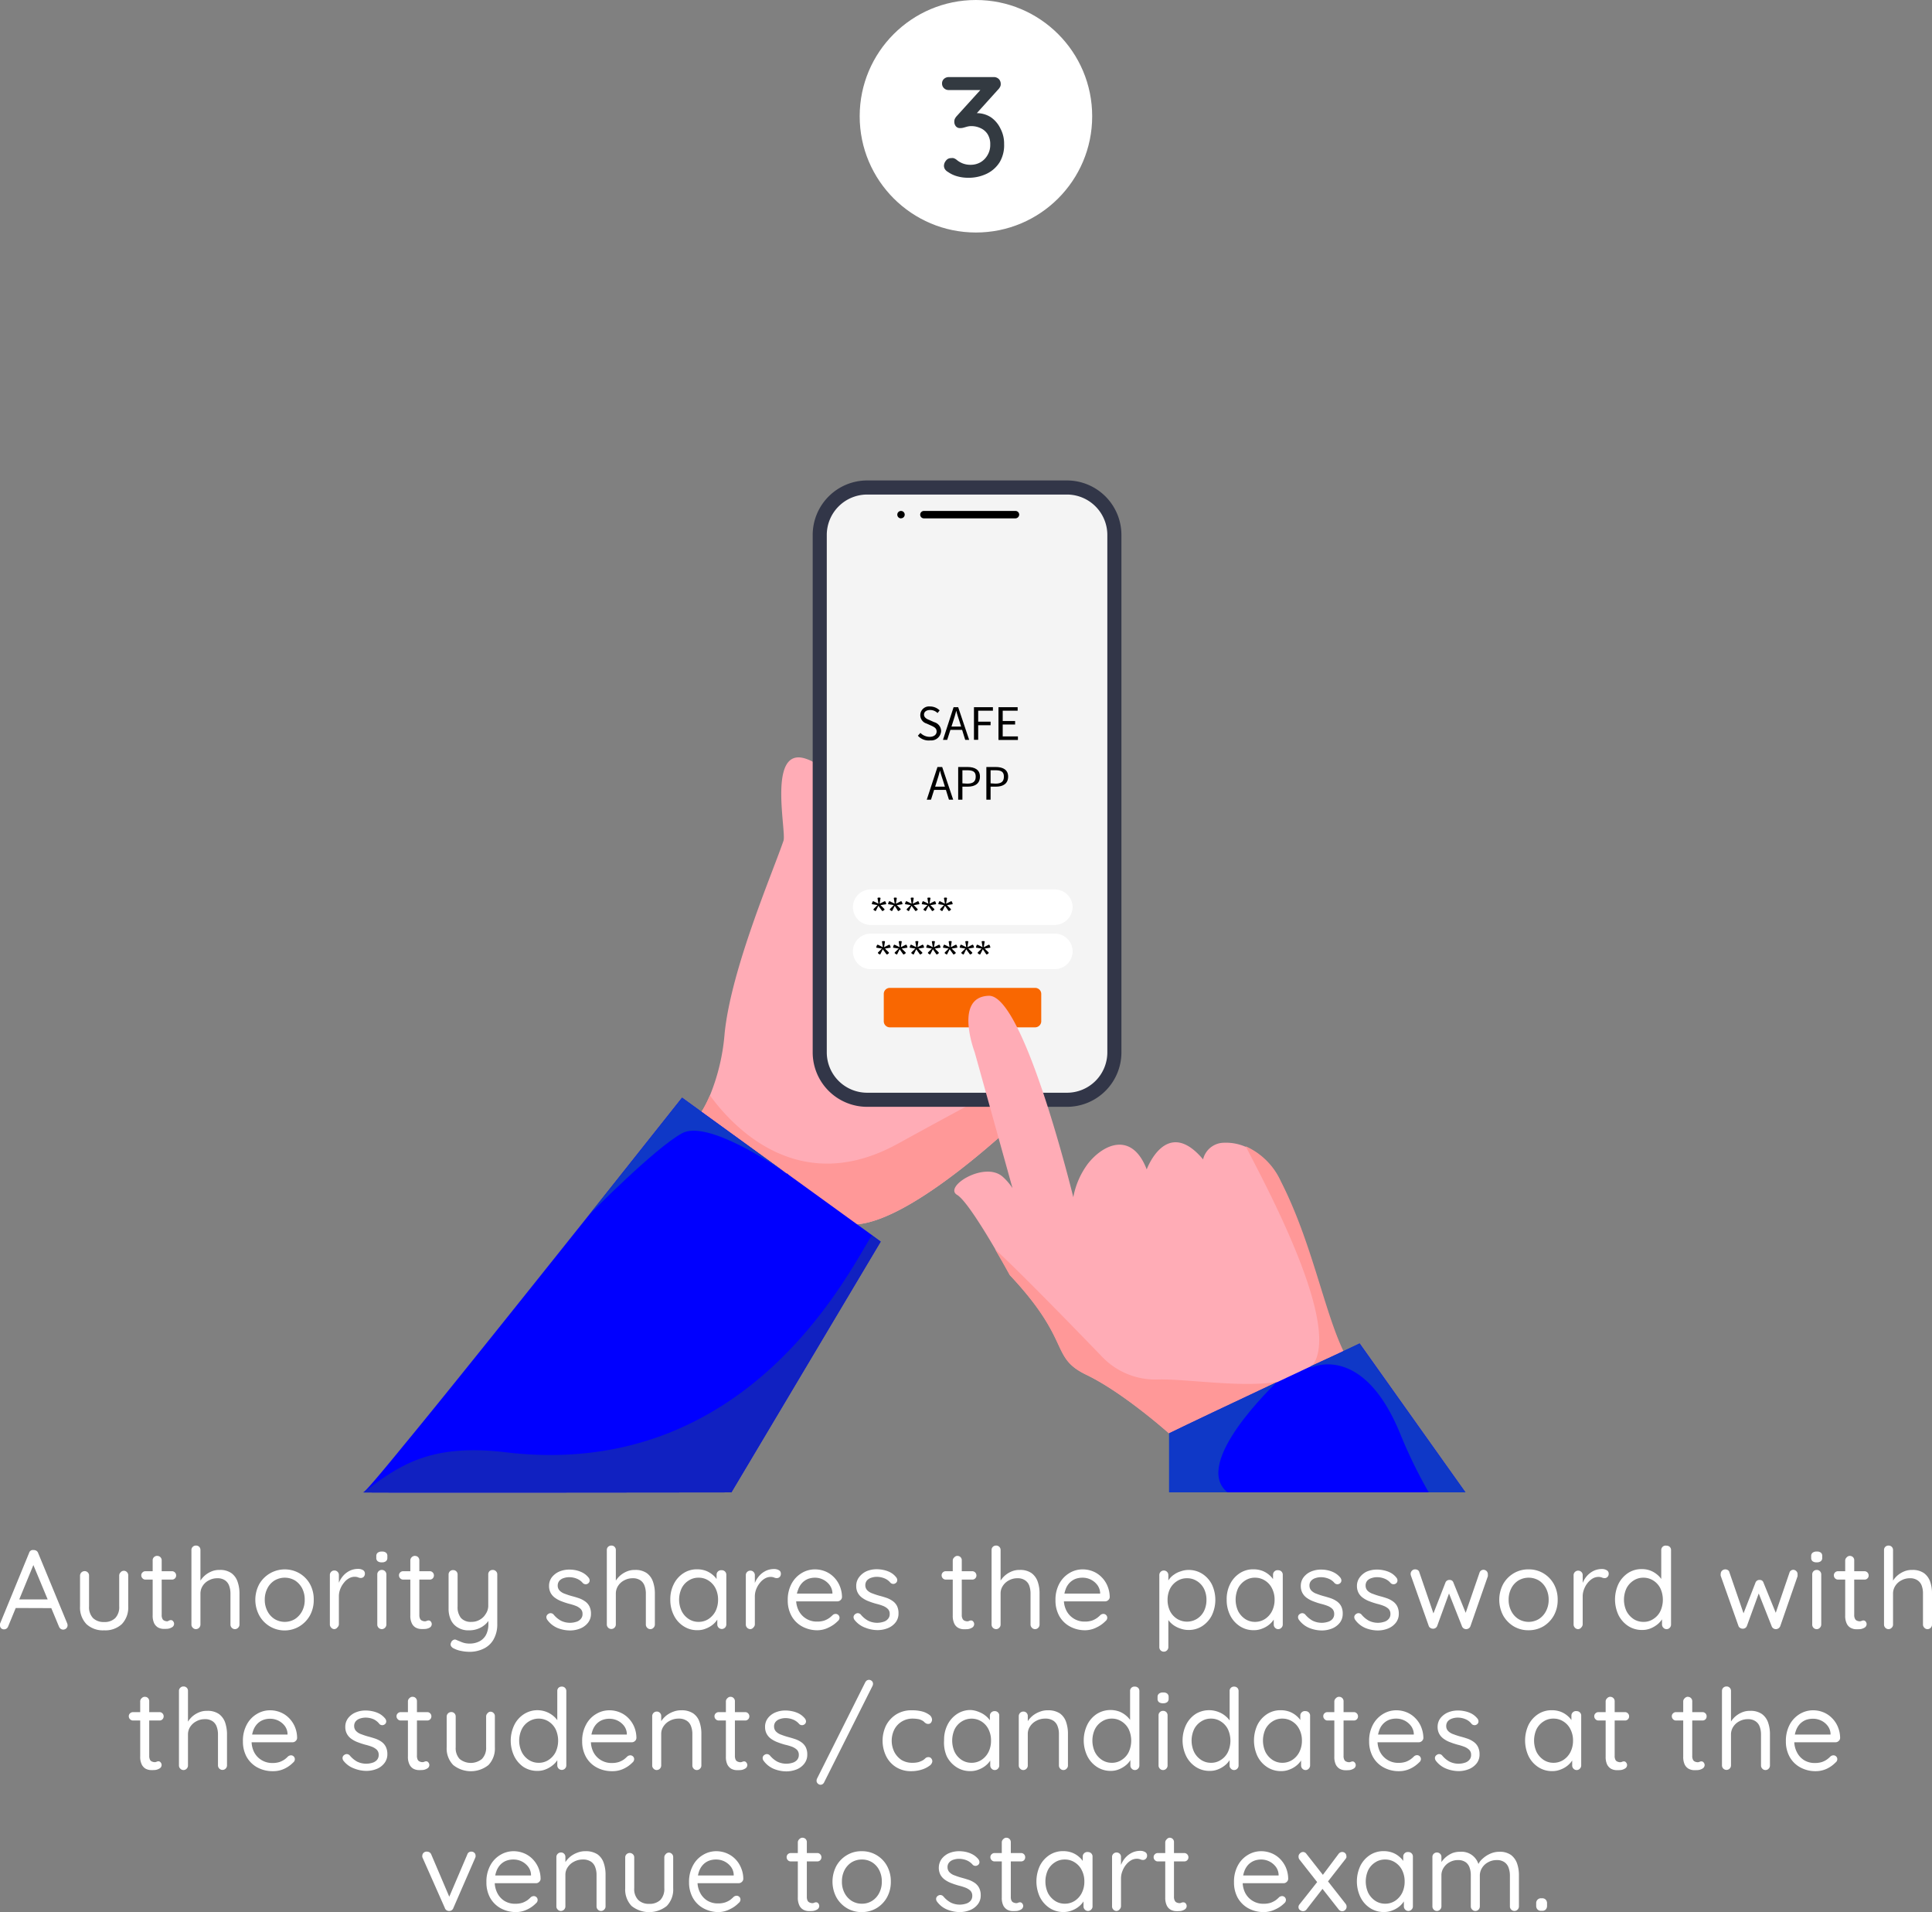 <svg xmlns="http://www.w3.org/2000/svg" viewBox="0 0 274.22 271.38"><rect x="0" y="0" width="274.22" height="271.38" fill="#808080" stroke="none"/><defs><style>.cls-1{isolation:isolate;}.cls-2{fill:#fff;}.cls-3{fill:#ffacb6;}.cls-4{fill:#ff9898;}.cls-5{fill:#f4f4f4;}.cls-6{fill:#f96701;}.cls-7,.cls-8{fill:none;}.cls-8{stroke:#323648;stroke-miterlimit:10;stroke-width:2px;}.cls-9{fill:blue;}.cls-10{fill:#1121c1;}.cls-11{fill:#0f38c7;}.cls-12{fill:#333a41;}</style></defs><g id="Layer_2" data-name="Layer 2"><g id="Layer_7" data-name="Layer 7"><g id="point_3" data-name="point 3"><g id="Authority_shares_the_password_with_the_students_candidates_at_the_venue_to_start_exam." data-name="Authority shares the password with the students candidates at the venue to start exam." class="cls-1"><g class="cls-1"><path class="cls-2" d="M4.92,221.68l-3.76,9.15a.65.65,0,0,1-.23.31.59.59,0,0,1-.33.11.58.58,0,0,1-.45-.16A.56.56,0,0,1,0,230.7a.43.43,0,0,1,0-.24l4.14-10.08a.55.55,0,0,1,.25-.32A.6.6,0,0,1,4.8,220a.63.63,0,0,1,.38.11.57.57,0,0,1,.23.3l4.13,10a.74.74,0,0,1,.05.25.59.59,0,0,1-.19.46.67.67,0,0,1-.44.17.66.66,0,0,1-.35-.11.77.77,0,0,1-.24-.32l-3.81-9.16Zm-3,6.54L2.5,227H7.25l.24,1.24Z"/><path class="cls-2" d="M17.56,222.94a.59.59,0,0,1,.46.19.61.61,0,0,1,.18.45V228a3.39,3.39,0,0,1-.91,2.51,3.44,3.44,0,0,1-2.52.88,3.42,3.42,0,0,1-2.5-.88,3.39,3.39,0,0,1-.91-2.51v-4.37a.65.65,0,0,1,.64-.64.6.6,0,0,1,.47.19.6.6,0,0,1,.17.45V228a2.24,2.24,0,0,0,.56,1.65,2.15,2.15,0,0,0,1.57.56,2.14,2.14,0,0,0,1.59-.56,2.24,2.24,0,0,0,.56-1.65v-4.37a.61.61,0,0,1,.18-.45A.59.59,0,0,1,17.56,222.94Z"/><path class="cls-2" d="M20.64,223H24.4a.57.57,0,0,1,.43.18.58.58,0,0,1,.17.41.58.58,0,0,1-.6.6H20.64a.54.54,0,0,1-.41-.18.58.58,0,0,1-.18-.43.54.54,0,0,1,.18-.41A.57.57,0,0,1,20.64,223Zm1.68-2.17a.6.6,0,0,1,.45.18.62.62,0,0,1,.18.46v7.72a1.13,1.13,0,0,0,.11.58.51.51,0,0,0,.3.26.94.94,0,0,0,.36.08A.64.64,0,0,0,24,230a.61.61,0,0,1,.28-.06.38.38,0,0,1,.29.16.56.56,0,0,1,.14.39.58.58,0,0,1-.34.49,1.45,1.45,0,0,1-.75.2,4,4,0,0,1-.55,0,1.75,1.75,0,0,1-.65-.2,1.49,1.49,0,0,1-.54-.59,2.52,2.52,0,0,1-.21-1.14v-7.79a.59.59,0,0,1,.19-.46A.65.65,0,0,1,22.32,220.82Z"/><path class="cls-2" d="M31.17,222.82a2.76,2.76,0,0,1,1.67.45,2.48,2.48,0,0,1,.88,1.22,5,5,0,0,1,.27,1.69v4.38a.6.6,0,0,1-.19.46.59.59,0,0,1-.45.2.61.61,0,0,1-.46-.2.63.63,0,0,1-.18-.46v-4.38a3.17,3.17,0,0,0-.18-1.1,1.58,1.58,0,0,0-.58-.78,1.85,1.85,0,0,0-1.11-.3,2.43,2.43,0,0,0-1.2.3,2.2,2.2,0,0,0-.87.78,2,2,0,0,0-.32,1.1v4.38a.65.65,0,0,1-.64.66.59.59,0,0,1-.45-.2.6.6,0,0,1-.19-.46V220a.59.59,0,0,1,.19-.46.61.61,0,0,1,.45-.18.64.64,0,0,1,.47.18.65.65,0,0,1,.17.46v4.78l-.32.35a2.32,2.32,0,0,1,.35-.84,3.52,3.52,0,0,1,.69-.76,3.56,3.56,0,0,1,.93-.53A2.79,2.79,0,0,1,31.17,222.82Z"/><path class="cls-2" d="M44.53,227.06a4.5,4.5,0,0,1-.54,2.22,4.21,4.21,0,0,1-1.48,1.54,4.1,4.1,0,0,1-5.71-1.54,4.7,4.7,0,0,1,0-4.45,4.18,4.18,0,0,1,5.71-1.53A4.1,4.1,0,0,1,44,224.83,4.52,4.52,0,0,1,44.53,227.06Zm-1.28,0a3.45,3.45,0,0,0-.37-1.64,3,3,0,0,0-1-1.1,2.86,2.86,0,0,0-2.92,0,2.8,2.8,0,0,0-1,1.1,3.45,3.45,0,0,0-.38,1.64,3.39,3.39,0,0,0,.38,1.61,2.83,2.83,0,0,0,1,1.11,2.8,2.8,0,0,0,2.92,0,3,3,0,0,0,1-1.11A3.38,3.38,0,0,0,43.25,227.06Z"/><path class="cls-2" d="M47.43,231.22A.61.61,0,0,1,47,231a.63.63,0,0,1-.18-.46v-7a.61.61,0,0,1,.18-.45.6.6,0,0,1,.46-.19.59.59,0,0,1,.46.19.61.61,0,0,1,.18.45v2.12l-.19-.34a3.31,3.31,0,0,1,.34-1,3.47,3.47,0,0,1,.63-.85,3.09,3.09,0,0,1,.88-.59,2.75,2.75,0,0,1,1.09-.21,1.33,1.33,0,0,1,.65.16.54.54,0,0,1,.29.48.65.65,0,0,1-.17.49.57.57,0,0,1-.4.16.93.93,0,0,1-.4-.09,1.34,1.34,0,0,0-.48-.08,1.64,1.64,0,0,0-.79.21,2.34,2.34,0,0,0-.72.62,3.24,3.24,0,0,0-.53.9,2.8,2.8,0,0,0-.2,1.08v3.89a.6.6,0,0,1-.19.46A.59.59,0,0,1,47.43,231.22Z"/><path class="cls-2" d="M54.19,221.74a.9.9,0,0,1-.59-.16.59.59,0,0,1-.19-.49v-.23a.57.57,0,0,1,.21-.49.94.94,0,0,1,.59-.16.87.87,0,0,1,.58.16.59.59,0,0,1,.19.49v.23a.59.59,0,0,1-.2.49A.9.9,0,0,1,54.19,221.74Zm.65,8.82a.64.64,0,0,1-.19.46.63.63,0,0,1-.92,0,.63.63,0,0,1-.18-.46v-7.1a.63.63,0,0,1,.19-.46.61.61,0,0,1,.45-.18.62.62,0,0,1,.46.18.63.63,0,0,1,.19.46Z"/><path class="cls-2" d="M57.22,223H61a.54.54,0,0,1,.42.18.58.58,0,0,1,.17.41.6.6,0,0,1-.17.43.57.57,0,0,1-.42.17H57.22a.58.58,0,0,1-.42-.18.61.61,0,0,1-.17-.43.57.57,0,0,1,.17-.41A.61.61,0,0,1,57.22,223Zm1.68-2.17a.61.61,0,0,1,.45.18.65.65,0,0,1,.17.46v7.72a1.24,1.24,0,0,0,.11.58.57.57,0,0,0,.3.26.94.94,0,0,0,.36.08.61.61,0,0,0,.28-.06.61.61,0,0,1,.28-.06.38.38,0,0,1,.3.16.56.56,0,0,1,.13.39A.59.59,0,0,1,61,231a1.51,1.51,0,0,1-.76.2,4.16,4.16,0,0,1-.55,0A1.7,1.7,0,0,1,59,231a1.36,1.36,0,0,1-.54-.59,2.38,2.38,0,0,1-.22-1.14v-7.79a.63.63,0,0,1,.19-.46A.67.67,0,0,1,58.9,220.82Z"/><path class="cls-2" d="M69.94,222.82a.61.61,0,0,1,.45.18.59.59,0,0,1,.19.46v7a4.3,4.3,0,0,1-.53,2.23A3.17,3.17,0,0,1,68.63,234a4.49,4.49,0,0,1-2,.44,5.81,5.81,0,0,1-1.2-.13,3.59,3.59,0,0,1-1-.34.84.84,0,0,1-.42-.36.51.51,0,0,1,0-.45.64.64,0,0,1,.33-.4.45.45,0,0,1,.45,0l.75.31a2.9,2.9,0,0,0,1.09.2,3,3,0,0,0,1.43-.32A2.23,2.23,0,0,0,69,232a3.33,3.33,0,0,0,.32-1.53v-1.13l.19.4a2.73,2.73,0,0,1-.69.86,3.27,3.27,0,0,1-1,.58,3.45,3.45,0,0,1-1.23.21A2.78,2.78,0,0,1,65,231a2.4,2.4,0,0,1-1-1.08,3.73,3.73,0,0,1-.33-1.61v-4.83a.62.62,0,0,1,.18-.46.63.63,0,0,1,.46-.18.62.62,0,0,1,.64.64V228a2.43,2.43,0,0,0,.48,1.64,1.86,1.86,0,0,0,1.49.55,2.24,2.24,0,0,0,1.15-.29,2.2,2.2,0,0,0,.84-.79A2.11,2.11,0,0,0,69.3,228v-4.54a.65.65,0,0,1,.17-.46A.64.64,0,0,1,69.94,222.82Z"/><path class="cls-2" d="M77.68,229.9a.69.69,0,0,1-.13-.44.57.57,0,0,1,.28-.4.52.52,0,0,1,.37-.1.55.55,0,0,1,.39.21,3.59,3.59,0,0,0,1,.84,2.88,2.88,0,0,0,1.41.31,3,3,0,0,0,.77-.13,1.33,1.33,0,0,0,.64-.39,1,1,0,0,0,.27-.74.94.94,0,0,0-.28-.72,2.08,2.08,0,0,0-.7-.43,7.43,7.43,0,0,0-.94-.29c-.36-.1-.7-.21-1-.33a3.79,3.79,0,0,1-.92-.47,2.1,2.1,0,0,1-.66-.7,2.07,2.07,0,0,1-.25-1,2,2,0,0,1,.39-1.25,2.73,2.73,0,0,1,1.06-.82,3.64,3.64,0,0,1,1.45-.28,4.49,4.49,0,0,1,.94.1,3.9,3.9,0,0,1,.95.35,2.63,2.63,0,0,1,.81.68.62.62,0,0,1,.16.4.5.5,0,0,1-.21.43.54.54,0,0,1-.39.12.6.6,0,0,1-.36-.16,2.1,2.1,0,0,0-.84-.62,2.82,2.82,0,0,0-1.11-.22,2.36,2.36,0,0,0-.75.12,1.39,1.39,0,0,0-.62.37,1.06,1.06,0,0,0-.25.73,1,1,0,0,0,.29.7,1.85,1.85,0,0,0,.74.44,10.21,10.21,0,0,0,1,.33q.51.13,1,.3a3.42,3.42,0,0,1,.85.44,1.93,1.93,0,0,1,.61.69,2.29,2.29,0,0,1,.23,1.07,2,2,0,0,1-.42,1.27,2.62,2.62,0,0,1-1.1.82,3.91,3.91,0,0,1-1.46.28,4.81,4.81,0,0,1-1.74-.34A3.43,3.43,0,0,1,77.68,229.9Z"/><path class="cls-2" d="M90.13,222.82a2.76,2.76,0,0,1,1.67.45,2.48,2.48,0,0,1,.88,1.22,5,5,0,0,1,.27,1.69v4.38a.64.64,0,0,1-.19.46.59.59,0,0,1-.45.2.61.61,0,0,1-.46-.2.63.63,0,0,1-.18-.46v-4.38a3.17,3.17,0,0,0-.18-1.1,1.58,1.58,0,0,0-.58-.78,1.87,1.87,0,0,0-1.11-.3,2.49,2.49,0,0,0-1.21.3,2.24,2.24,0,0,0-.86.78,2,2,0,0,0-.32,1.1v4.38a.64.64,0,1,1-1.28,0V220a.62.62,0,0,1,.18-.46.65.65,0,0,1,.46-.18.6.6,0,0,1,.46.18.62.62,0,0,1,.18.46v4.78l-.32.35a2.32,2.32,0,0,1,.35-.84,3.28,3.28,0,0,1,.69-.76,3.56,3.56,0,0,1,.93-.53A2.79,2.79,0,0,1,90.13,222.82Z"/><path class="cls-2" d="M102.45,222.86a.63.63,0,0,1,.64.64v7.06a.64.64,0,1,1-1.28,0V229l.3,0a1.59,1.59,0,0,1-.24.77,3.06,3.06,0,0,1-.65.77,3.41,3.41,0,0,1-1,.59,3,3,0,0,1-1.21.24,3.49,3.49,0,0,1-2-.57,3.82,3.82,0,0,1-1.37-1.55,4.84,4.84,0,0,1-.5-2.22,4.7,4.7,0,0,1,.51-2.23,3.86,3.86,0,0,1,1.36-1.52,3.45,3.45,0,0,1,1.92-.55,3.55,3.55,0,0,1,1.28.22,3.36,3.36,0,0,1,1,.61,2.87,2.87,0,0,1,.68.85,2,2,0,0,1,.24.92l-.42-.09V223.5a.61.61,0,0,1,.18-.45A.66.66,0,0,1,102.45,222.86Zm-3.3,7.33a2.52,2.52,0,0,0,1.42-.41,3,3,0,0,0,1-1.13,3.66,3.66,0,0,0,.35-1.61,3.57,3.57,0,0,0-.35-1.59,2.8,2.8,0,0,0-1-1.12,2.52,2.52,0,0,0-1.42-.41,2.49,2.49,0,0,0-1.4.4,2.71,2.71,0,0,0-1,1.1,3.8,3.8,0,0,0,0,3.23,2.86,2.86,0,0,0,1,1.13A2.5,2.5,0,0,0,99.15,230.19Z"/><path class="cls-2" d="M106.5,231.22a.65.65,0,0,1-.64-.66v-7a.61.61,0,0,1,.18-.45.62.62,0,0,1,.46-.19.59.59,0,0,1,.46.19.61.61,0,0,1,.18.45v2.12l-.19-.34a3.62,3.62,0,0,1,.34-1,3.75,3.75,0,0,1,.63-.85,3.09,3.09,0,0,1,.88-.59,2.79,2.79,0,0,1,1.09-.21,1.31,1.31,0,0,1,.65.16.52.52,0,0,1,.29.48.61.61,0,0,1-.17.49.57.57,0,0,1-.4.16.93.93,0,0,1-.4-.09,1.34,1.34,0,0,0-.48-.08,1.64,1.64,0,0,0-.79.21,2.46,2.46,0,0,0-.72.62,3.24,3.24,0,0,0-.53.9,2.8,2.8,0,0,0-.2,1.08v3.89a.6.6,0,0,1-.19.46A.59.59,0,0,1,106.5,231.22Z"/><path class="cls-2" d="M116.07,231.38a4.48,4.48,0,0,1-2.24-.55,3.81,3.81,0,0,1-1.49-1.49,4.5,4.5,0,0,1-.53-2.2,4.79,4.79,0,0,1,.55-2.38,3.91,3.91,0,0,1,1.43-1.5,3.63,3.63,0,0,1,1.88-.52,3.86,3.86,0,0,1,1.43.27,3.57,3.57,0,0,1,1.21.79,3.82,3.82,0,0,1,.86,1.25,4.18,4.18,0,0,1,.34,1.62.59.59,0,0,1-.21.43.64.64,0,0,1-.45.18h-6.32l-.29-1.1h6.16l-.25.22v-.35a2.05,2.05,0,0,0-.43-1.13,2.6,2.6,0,0,0-2-1,2.93,2.93,0,0,0-1,.16,2.4,2.4,0,0,0-.84.55,2.67,2.67,0,0,0-.6,1A4,4,0,0,0,113,227a3.41,3.41,0,0,0,.38,1.63,2.86,2.86,0,0,0,2.6,1.52,3.24,3.24,0,0,0,1-.14,3,3,0,0,0,.71-.36,3.86,3.86,0,0,0,.51-.44.67.67,0,0,1,.41-.15.55.55,0,0,1,.55.55.62.62,0,0,1-.26.48,4.29,4.29,0,0,1-1.22.87A3.69,3.69,0,0,1,116.07,231.38Z"/><path class="cls-2" d="M121.28,229.9a.69.69,0,0,1-.13-.44.57.57,0,0,1,.28-.4.52.52,0,0,1,.37-.1.55.55,0,0,1,.39.21,3.59,3.59,0,0,0,1,.84,2.89,2.89,0,0,0,2.17.18,1.31,1.31,0,0,0,.65-.39,1,1,0,0,0,.27-.74.94.94,0,0,0-.28-.72,2.08,2.08,0,0,0-.7-.43,7.43,7.43,0,0,0-.94-.29c-.36-.1-.7-.21-1-.33a3.79,3.79,0,0,1-.92-.47,2.1,2.1,0,0,1-.66-.7,2,2,0,0,1-.25-1,2,2,0,0,1,.39-1.25A2.73,2.73,0,0,1,123,223a3.64,3.64,0,0,1,1.45-.28,4.33,4.33,0,0,1,.93.1,3.82,3.82,0,0,1,1,.35,2.63,2.63,0,0,1,.81.68.62.62,0,0,1,.16.4.5.5,0,0,1-.21.43.54.54,0,0,1-.39.12.6.6,0,0,1-.36-.16,2.1,2.1,0,0,0-.84-.62,2.82,2.82,0,0,0-1.11-.22,2.36,2.36,0,0,0-.75.12,1.39,1.39,0,0,0-.62.37,1.06,1.06,0,0,0-.25.73,1,1,0,0,0,.29.7,1.85,1.85,0,0,0,.74.44,10.21,10.21,0,0,0,1,.33q.51.13,1,.3a3.42,3.42,0,0,1,.85.44,1.93,1.93,0,0,1,.61.69,2.29,2.29,0,0,1,.22,1.07,2,2,0,0,1-.41,1.27,2.62,2.62,0,0,1-1.1.82,3.91,3.91,0,0,1-1.46.28,4.81,4.81,0,0,1-1.74-.34A3.43,3.43,0,0,1,121.28,229.9Z"/><path class="cls-2" d="M134.21,223H138a.6.6,0,0,1,.59.59.56.56,0,0,1-.17.43.57.57,0,0,1-.42.17h-3.76a.58.58,0,0,1-.42-.18.61.61,0,0,1-.17-.43.57.57,0,0,1,.17-.41A.61.61,0,0,1,134.21,223Zm1.68-2.17a.6.6,0,0,1,.62.64v7.72a1.12,1.12,0,0,0,.12.58.52.52,0,0,0,.29.26,1,1,0,0,0,.36.08.61.61,0,0,0,.28-.06.64.64,0,0,1,.28-.06.38.38,0,0,1,.3.16.56.56,0,0,1,.13.39.59.59,0,0,1-.33.49,1.5,1.5,0,0,1-.75.2,4.18,4.18,0,0,1-.56,0,1.76,1.76,0,0,1-.64-.2,1.36,1.36,0,0,1-.54-.59,2.51,2.51,0,0,1-.22-1.14v-7.79a.6.6,0,0,1,.2-.46A.63.63,0,0,1,135.89,220.82Z"/><path class="cls-2" d="M144.74,222.82a2.78,2.78,0,0,1,1.67.45,2.54,2.54,0,0,1,.88,1.22,5,5,0,0,1,.26,1.69v4.38a.63.63,0,0,1-.18.46.61.61,0,0,1-.46.2.59.59,0,0,1-.45-.2.64.64,0,0,1-.19-.46v-4.38a3.43,3.43,0,0,0-.17-1.1,1.54,1.54,0,0,0-.59-.78,1.83,1.83,0,0,0-1.11-.3,2.43,2.43,0,0,0-1.2.3,2.24,2.24,0,0,0-.86.78,1.92,1.92,0,0,0-.32,1.1v4.38a.6.6,0,0,1-.19.46.59.59,0,0,1-.45.2.65.65,0,0,1-.64-.66V220a.62.62,0,0,1,.18-.46.65.65,0,0,1,.46-.18.62.62,0,0,1,.64.64v4.78l-.32.35a2.32,2.32,0,0,1,.35-.84,3.28,3.28,0,0,1,.69-.76,3.41,3.41,0,0,1,.93-.53A2.75,2.75,0,0,1,144.74,222.82Z"/><path class="cls-2" d="M154.07,231.38a4.48,4.48,0,0,1-2.24-.55,3.81,3.81,0,0,1-1.49-1.49,4.5,4.5,0,0,1-.53-2.2,4.79,4.79,0,0,1,.55-2.38,3.91,3.91,0,0,1,1.43-1.5,3.6,3.6,0,0,1,1.88-.52,3.86,3.86,0,0,1,1.43.27,3.57,3.57,0,0,1,1.21.79,3.82,3.82,0,0,1,.86,1.25,4.18,4.18,0,0,1,.34,1.62.59.59,0,0,1-.21.43.64.64,0,0,1-.45.18h-6.32l-.29-1.1h6.16l-.25.22v-.35a2.05,2.05,0,0,0-.43-1.13,2.6,2.6,0,0,0-2.05-1,2.93,2.93,0,0,0-1,.16,2.4,2.4,0,0,0-.84.55,2.54,2.54,0,0,0-.6,1A4,4,0,0,0,151,227a3.41,3.41,0,0,0,.38,1.63,2.86,2.86,0,0,0,2.6,1.52,3.24,3.24,0,0,0,1-.14,3,3,0,0,0,.71-.36,3.86,3.86,0,0,0,.51-.44.67.67,0,0,1,.41-.15.55.55,0,0,1,.55.55.62.62,0,0,1-.26.48,4.29,4.29,0,0,1-1.22.87A3.69,3.69,0,0,1,154.07,231.38Z"/><path class="cls-2" d="M168.63,222.82a3.62,3.62,0,0,1,2,.54,3.9,3.9,0,0,1,1.37,1.5,5.11,5.11,0,0,1,0,4.41,3.94,3.94,0,0,1-1.36,1.52,3.5,3.5,0,0,1-1.93.55,3.31,3.31,0,0,1-1.11-.18,3.69,3.69,0,0,1-1-.48,3.25,3.25,0,0,1-.71-.67,2.83,2.83,0,0,1-.42-.75l.36-.22v4.72a.63.63,0,0,1-.18.46.6.6,0,0,1-.46.2.63.63,0,0,1-.46-.19.64.64,0,0,1-.18-.47V223.54a.64.64,0,1,1,1.28,0V225l-.24-.13a2.24,2.24,0,0,1,.39-.77,2.66,2.66,0,0,1,.69-.64,3.07,3.07,0,0,1,.91-.44A3.3,3.3,0,0,1,168.63,222.82Zm-.15,1.18a2.5,2.5,0,0,0-1.41.4,2.75,2.75,0,0,0-1,1.09,3.47,3.47,0,0,0-.35,1.58,3.57,3.57,0,0,0,.35,1.59,2.78,2.78,0,0,0,1,1.1,2.69,2.69,0,0,0,2.82,0,2.78,2.78,0,0,0,1-1.1,3.57,3.57,0,0,0,.35-1.59,3.47,3.47,0,0,0-.35-1.58,2.75,2.75,0,0,0-1-1.09A2.5,2.5,0,0,0,168.48,224Z"/><path class="cls-2" d="M181.42,222.86a.63.63,0,0,1,.47.19.61.61,0,0,1,.18.45v7.06a.64.64,0,0,1-.19.46.6.6,0,0,1-.46.2.59.59,0,0,1-.45-.2.63.63,0,0,1-.18-.46V229l.3,0a1.59,1.59,0,0,1-.24.77,3.11,3.11,0,0,1-.66.77,3.36,3.36,0,0,1-1,.59,3.09,3.09,0,0,1-1.22.24,3.51,3.51,0,0,1-2-.57,3.9,3.9,0,0,1-1.37-1.55,4.83,4.83,0,0,1-.49-2.22,4.7,4.7,0,0,1,.5-2.23,3.94,3.94,0,0,1,1.36-1.52,3.46,3.46,0,0,1,1.93-.55,3.59,3.59,0,0,1,1.28.22,3.31,3.31,0,0,1,1,.61,2.87,2.87,0,0,1,.68.85,2,2,0,0,1,.24.92l-.41-.09V223.5a.61.61,0,0,1,.18-.45A.62.62,0,0,1,181.42,222.86Zm-3.29,7.33a2.57,2.57,0,0,0,1.42-.41,2.86,2.86,0,0,0,1-1.13,3.53,3.53,0,0,0,.36-1.61,3.45,3.45,0,0,0-.36-1.59,2.7,2.7,0,0,0-1-1.12,2.57,2.57,0,0,0-1.42-.41,2.49,2.49,0,0,0-1.4.4,2.81,2.81,0,0,0-1,1.1,3.9,3.9,0,0,0,0,3.23,3,3,0,0,0,1,1.13A2.5,2.5,0,0,0,178.13,230.19Z"/><path class="cls-2" d="M184.37,229.9a.64.64,0,0,1-.13-.44.53.53,0,0,1,.27-.4.56.56,0,0,1,.38-.1.59.59,0,0,1,.39.21,3.69,3.69,0,0,0,1,.84,2.94,2.94,0,0,0,1.41.31,2.89,2.89,0,0,0,.77-.13,1.36,1.36,0,0,0,.65-.39,1.06,1.06,0,0,0,.26-.74,1,1,0,0,0-.27-.72,2.08,2.08,0,0,0-.7-.43,7.6,7.6,0,0,0-.95-.29c-.35-.1-.7-.21-1-.33a4,4,0,0,1-.92-.47,2.07,2.07,0,0,1-.65-.7,2,2,0,0,1-.25-1,2,2,0,0,1,.39-1.25,2.59,2.59,0,0,1,1.06-.82,3.61,3.61,0,0,1,1.45-.28,4.4,4.4,0,0,1,.93.1,3.76,3.76,0,0,1,.95.35,2.78,2.78,0,0,1,.82.68.68.68,0,0,1,.16.4.5.5,0,0,1-.21.43.57.57,0,0,1-.39.12.6.6,0,0,1-.36-.16,2.1,2.1,0,0,0-.84-.62,2.89,2.89,0,0,0-1.11-.22,2.36,2.36,0,0,0-.75.12,1.39,1.39,0,0,0-.62.37,1,1,0,0,0-.25.73,1,1,0,0,0,.29.7,1.85,1.85,0,0,0,.74.44,9.43,9.43,0,0,0,1,.33c.34.09.67.19,1,.3a3.49,3.49,0,0,1,.86.44,1.93,1.93,0,0,1,.61.69,2.29,2.29,0,0,1,.22,1.07,2.05,2.05,0,0,1-.41,1.27,2.68,2.68,0,0,1-1.1.82,3.91,3.91,0,0,1-1.46.28,4.81,4.81,0,0,1-1.74-.34A3.43,3.43,0,0,1,184.37,229.9Z"/><path class="cls-2" d="M192.35,229.9a.69.69,0,0,1-.13-.44.57.57,0,0,1,.28-.4.52.52,0,0,1,.37-.1.55.55,0,0,1,.39.21,3.73,3.73,0,0,0,1,.84,2.89,2.89,0,0,0,2.17.18,1.31,1.31,0,0,0,.65-.39,1,1,0,0,0,.27-.74,1,1,0,0,0-.27-.72,2.24,2.24,0,0,0-.71-.43,7.43,7.43,0,0,0-.94-.29c-.35-.1-.7-.21-1-.33a3.79,3.79,0,0,1-.92-.47,2.1,2.1,0,0,1-.66-.7,2.07,2.07,0,0,1-.25-1,2,2,0,0,1,.4-1.25,2.62,2.62,0,0,1,1-.82,3.64,3.64,0,0,1,1.45-.28,4.33,4.33,0,0,1,.93.1,3.82,3.82,0,0,1,1,.35,2.63,2.63,0,0,1,.81.68.62.62,0,0,1,.16.4.52.52,0,0,1-.2.43.58.58,0,0,1-.4.12.6.6,0,0,1-.36-.16,2.1,2.1,0,0,0-.84-.62,2.82,2.82,0,0,0-1.11-.22,2.36,2.36,0,0,0-.75.12,1.39,1.39,0,0,0-.62.37,1.05,1.05,0,0,0-.24.73,1,1,0,0,0,.28.7,1.85,1.85,0,0,0,.74.44,10.21,10.21,0,0,0,1,.33q.51.13,1,.3a3.42,3.42,0,0,1,.85.44,1.93,1.93,0,0,1,.61.69,2.29,2.29,0,0,1,.23,1.07,2,2,0,0,1-.42,1.27,2.62,2.62,0,0,1-1.1.82,3.91,3.91,0,0,1-1.46.28,4.81,4.81,0,0,1-1.74-.34A3.43,3.43,0,0,1,192.35,229.9Z"/><path class="cls-2" d="M210.56,222.8a.62.62,0,0,1,.62.64v.14a.65.65,0,0,1,0,.13l-2.47,7.09a.63.63,0,0,1-.26.32.67.67,0,0,1-.39.1.63.63,0,0,1-.56-.42l-2-5.06.32,0-1.82,5a.62.62,0,0,1-.56.42.7.7,0,0,1-.4-.1.55.55,0,0,1-.26-.32l-2.51-7.09a.86.86,0,0,1-.05-.27.64.64,0,0,1,.18-.45.59.59,0,0,1,.48-.19.62.62,0,0,1,.35.1.46.46,0,0,1,.22.3l2.16,6.3h-.33l1.87-4.8a.58.58,0,0,1,.59-.4.57.57,0,0,1,.36.1.59.59,0,0,1,.2.3l1.95,4.8-.4,0L210,223.2A.58.58,0,0,1,210.56,222.8Z"/><path class="cls-2" d="M221.09,227.06a4.5,4.5,0,0,1-.54,2.22,4.21,4.21,0,0,1-1.48,1.54,4.12,4.12,0,0,1-2.12.56,4.06,4.06,0,0,1-2.11-.56,4.23,4.23,0,0,1-1.49-1.54,4.78,4.78,0,0,1,0-4.45,4.13,4.13,0,0,1,1.49-1.53,4,4,0,0,1,2.11-.56,4,4,0,0,1,2.12.56,4.1,4.1,0,0,1,1.48,1.53A4.52,4.52,0,0,1,221.09,227.06Zm-1.28,0a3.45,3.45,0,0,0-.38-1.64,2.85,2.85,0,0,0-1-1.1,2.86,2.86,0,0,0-2.92,0,2.8,2.8,0,0,0-1,1.1,3.45,3.45,0,0,0-.38,1.64,3.39,3.39,0,0,0,.38,1.61,2.83,2.83,0,0,0,1,1.11,2.8,2.8,0,0,0,2.92,0,2.88,2.88,0,0,0,1-1.11A3.39,3.39,0,0,0,219.81,227.06Z"/><path class="cls-2" d="M224,231.22a.6.6,0,0,1-.46-.2.64.64,0,0,1-.19-.46v-7a.62.62,0,0,1,.19-.45.65.65,0,0,1,.92,0,.61.61,0,0,1,.18.45v2.12l-.2-.34a3.65,3.65,0,0,1,.35-1,3.24,3.24,0,0,1,.63-.85,3.09,3.09,0,0,1,.88-.59,2.75,2.75,0,0,1,1.09-.21,1.27,1.27,0,0,1,.64.16.53.53,0,0,1,.3.48.61.61,0,0,1-.18.49.54.54,0,0,1-.39.16,1,1,0,0,1-.41-.09,1.24,1.24,0,0,0-.47-.08,1.68,1.68,0,0,0-.8.21,2.59,2.59,0,0,0-.72.62,3.21,3.21,0,0,0-.52.9,2.8,2.8,0,0,0-.2,1.08v3.89a.64.64,0,0,1-.19.46A.59.59,0,0,1,224,231.22Z"/><path class="cls-2" d="M236.55,219.38a.62.62,0,0,1,.46.18.61.61,0,0,1,.17.46v10.54a.63.63,0,0,1-.18.46.59.59,0,0,1-.45.2.6.6,0,0,1-.46-.2.64.64,0,0,1-.19-.46V229l.31-.11a1.79,1.79,0,0,1-.23.81,3.19,3.19,0,0,1-.66.79,3.87,3.87,0,0,1-1,.61,3.09,3.09,0,0,1-1.22.24,3.55,3.55,0,0,1-2-.56,4,4,0,0,1-1.37-1.54,5.22,5.22,0,0,1,0-4.46,4,4,0,0,1,1.36-1.53,3.46,3.46,0,0,1,1.93-.55,3.39,3.39,0,0,1,1.25.22,3.48,3.48,0,0,1,1,.61,2.9,2.9,0,0,1,.69.85,1.88,1.88,0,0,1,.25.92l-.42-.09V220a.63.63,0,0,1,.19-.46A.62.62,0,0,1,236.55,219.38Zm-3.3,10.81a2.42,2.42,0,0,0,1.42-.41,2.7,2.7,0,0,0,1-1.12,3.88,3.88,0,0,0,0-3.22,2.74,2.74,0,0,0-1-1.11,2.57,2.57,0,0,0-1.42-.41,2.5,2.5,0,0,0-1.4.41,2.84,2.84,0,0,0-1,1.11,3.85,3.85,0,0,0,0,3.21,3,3,0,0,0,1,1.13A2.5,2.5,0,0,0,233.25,230.19Z"/><path class="cls-2" d="M254.51,222.8a.6.6,0,0,1,.44.18.58.58,0,0,1,.19.46s0,.09,0,.14a.65.65,0,0,1,0,.13l-2.46,7.09a.71.71,0,0,1-.27.32.67.67,0,0,1-.39.1.63.63,0,0,1-.56-.42l-2-5.06.32,0-1.82,5a.61.61,0,0,1-.56.42.72.72,0,0,1-.4-.1.55.55,0,0,1-.26-.32l-2.51-7.09a.86.86,0,0,1,0-.27.64.64,0,0,1,.18-.45.69.69,0,0,1,.83-.09.46.46,0,0,1,.22.3l2.17,6.3h-.34l1.87-4.8a.58.58,0,0,1,.59-.4.57.57,0,0,1,.36.1.59.59,0,0,1,.2.3l1.95,4.8-.4,0,2.16-6.32A.58.58,0,0,1,254.51,222.8Z"/><path class="cls-2" d="M257.86,221.74a.92.92,0,0,1-.6-.16.62.62,0,0,1-.19-.49v-.23a.57.57,0,0,1,.21-.49.94.94,0,0,1,.59-.16.87.87,0,0,1,.58.16.59.59,0,0,1,.19.49v.23a.59.59,0,0,1-.2.49A.89.89,0,0,1,257.86,221.74Zm.64,8.82a.64.64,0,0,1-.19.46.59.59,0,0,1-.45.2.6.6,0,0,1-.47-.2.63.63,0,0,1-.17-.46v-7.1a.62.62,0,0,1,.64-.64.61.61,0,0,1,.45.18.63.63,0,0,1,.19.46Z"/><path class="cls-2" d="M260.88,223h3.76a.6.6,0,0,1,.59.59.56.56,0,0,1-.17.43.57.57,0,0,1-.42.17h-3.76a.58.58,0,0,1-.42-.18.61.61,0,0,1-.17-.43.57.57,0,0,1,.17-.41A.61.61,0,0,1,260.88,223Zm1.68-2.17a.6.6,0,0,1,.62.64v7.72a1.12,1.12,0,0,0,.12.58.52.52,0,0,0,.29.26,1,1,0,0,0,.36.08.61.61,0,0,0,.28-.06.64.64,0,0,1,.28-.06.38.38,0,0,1,.3.16.56.56,0,0,1,.13.39.59.59,0,0,1-.33.49,1.5,1.5,0,0,1-.75.2,4.18,4.18,0,0,1-.56,0,1.76,1.76,0,0,1-.64-.2,1.36,1.36,0,0,1-.54-.59,2.51,2.51,0,0,1-.22-1.14v-7.79a.6.6,0,0,1,.2-.46A.63.63,0,0,1,262.56,220.82Z"/><path class="cls-2" d="M271.41,222.82a2.78,2.78,0,0,1,1.67.45,2.54,2.54,0,0,1,.88,1.22,5,5,0,0,1,.26,1.69v4.38a.63.63,0,0,1-.18.46.6.6,0,0,1-.46.2.59.59,0,0,1-.45-.2.64.64,0,0,1-.19-.46v-4.38a3.18,3.18,0,0,0-.17-1.1,1.54,1.54,0,0,0-.59-.78,1.83,1.83,0,0,0-1.11-.3,2.46,2.46,0,0,0-1.2.3,2.24,2.24,0,0,0-.86.78,2,2,0,0,0-.32,1.1v4.38a.6.6,0,0,1-.19.46.59.59,0,0,1-.45.2.61.61,0,0,1-.46-.2.63.63,0,0,1-.18-.46V220a.62.62,0,0,1,.18-.46.63.63,0,0,1,.46-.18.62.62,0,0,1,.64.64v4.78l-.32.35a2.32,2.32,0,0,1,.35-.84,3.28,3.28,0,0,1,.69-.76,3.56,3.56,0,0,1,.93-.53A2.79,2.79,0,0,1,271.41,222.82Z"/></g><g class="cls-1"><path class="cls-2" d="M18.88,243h3.76a.54.54,0,0,1,.42.18.58.58,0,0,1,.17.41.6.6,0,0,1-.17.43.57.57,0,0,1-.42.17H18.88a.58.58,0,0,1-.42-.18.58.58,0,0,1-.18-.43.54.54,0,0,1,.18-.41A.61.61,0,0,1,18.88,243Zm1.68-2.17A.57.57,0,0,1,21,241a.62.62,0,0,1,.18.46v7.72a1.24,1.24,0,0,0,.11.58.54.54,0,0,0,.3.26.94.94,0,0,0,.36.08.64.64,0,0,0,.28-.06.61.61,0,0,1,.28-.06.38.38,0,0,1,.29.16.56.56,0,0,1,.14.39.58.58,0,0,1-.34.49,1.45,1.45,0,0,1-.75.2,4,4,0,0,1-.55,0,1.75,1.75,0,0,1-.65-.2,1.4,1.4,0,0,1-.53-.59,2.38,2.38,0,0,1-.22-1.14v-7.79a.59.59,0,0,1,.19-.46A.66.66,0,0,1,20.56,240.82Z"/><path class="cls-2" d="M29.4,242.82a2.79,2.79,0,0,1,1.68.45,2.54,2.54,0,0,1,.88,1.22,5.26,5.26,0,0,1,.26,1.69v4.38a.64.64,0,1,1-1.28,0v-4.38a3.17,3.17,0,0,0-.18-1.1,1.53,1.53,0,0,0-.58-.78,1.83,1.83,0,0,0-1.11-.3,2.43,2.43,0,0,0-1.2.3,2.34,2.34,0,0,0-.87.78,2,2,0,0,0-.32,1.1v4.38a.63.63,0,0,1-.18.46.61.61,0,0,1-.46.2.59.59,0,0,1-.45-.2.6.6,0,0,1-.19-.46V240a.59.59,0,0,1,.19-.46.61.61,0,0,1,.45-.18.63.63,0,0,1,.47.18.61.61,0,0,1,.17.46v4.78l-.32.35a2.35,2.35,0,0,1,.36-.84,3.47,3.47,0,0,1,.68-.76,3.56,3.56,0,0,1,.93-.53A2.79,2.79,0,0,1,29.4,242.82Z"/><path class="cls-2" d="M38.73,251.38a4.51,4.51,0,0,1-2.24-.55A3.88,3.88,0,0,1,35,249.34a4.5,4.5,0,0,1-.52-2.2,4.79,4.79,0,0,1,.55-2.38,3.84,3.84,0,0,1,1.43-1.5,3.59,3.59,0,0,1,1.87-.52,3.83,3.83,0,0,1,1.43.27,3.61,3.61,0,0,1,1.22.79,4,4,0,0,1,.86,1.25,4.18,4.18,0,0,1,.33,1.62.59.59,0,0,1-.21.43.6.6,0,0,1-.44.18H35.2l-.29-1.1h6.16l-.26.22v-.35a2,2,0,0,0-.42-1.13,2.62,2.62,0,0,0-.92-.73,2.66,2.66,0,0,0-1.14-.25,2.83,2.83,0,0,0-.95.16,2.35,2.35,0,0,0-.85.55,2.67,2.67,0,0,0-.6,1,4,4,0,0,0-.22,1.42,3.41,3.41,0,0,0,.37,1.63,2.81,2.81,0,0,0,1.05,1.11,2.87,2.87,0,0,0,1.55.41,3.26,3.26,0,0,0,1-.14,3.14,3.14,0,0,0,.71-.36,3.73,3.73,0,0,0,.5-.44.72.72,0,0,1,.42-.15.55.55,0,0,1,.54.55.61.61,0,0,1-.25.48,4.2,4.2,0,0,1-1.23.87A3.66,3.66,0,0,1,38.73,251.38Z"/><path class="cls-2" d="M48.75,249.9a.64.64,0,0,1-.13-.44.53.53,0,0,1,.27-.4.55.55,0,0,1,.38-.1.59.59,0,0,1,.39.21,3.69,3.69,0,0,0,1,.84,2.92,2.92,0,0,0,2.18.18,1.36,1.36,0,0,0,.65-.39,1.06,1.06,0,0,0,.26-.74,1,1,0,0,0-.27-.72,2.19,2.19,0,0,0-.7-.43,7.6,7.6,0,0,0-.95-.29c-.35-.1-.7-.21-1-.33a3.79,3.79,0,0,1-.92-.47,2.07,2.07,0,0,1-.65-.7,2,2,0,0,1-.25-1,2,2,0,0,1,.39-1.25,2.59,2.59,0,0,1,1.06-.82,3.59,3.59,0,0,1,1.44-.28,4.49,4.49,0,0,1,.94.1,3.9,3.9,0,0,1,1,.35,2.78,2.78,0,0,1,.82.68.68.68,0,0,1,.16.4.5.5,0,0,1-.21.43.57.57,0,0,1-.39.12.55.55,0,0,1-.36-.16A2.25,2.25,0,0,0,53,244a2.89,2.89,0,0,0-1.11-.22,2.46,2.46,0,0,0-.76.12,1.36,1.36,0,0,0-.61.37,1,1,0,0,0-.25.73,1,1,0,0,0,.29.7,1.8,1.8,0,0,0,.73.44,9.64,9.64,0,0,0,1,.33c.34.09.67.19,1,.3a3.49,3.49,0,0,1,.86.44,1.9,1.9,0,0,1,.6.69,2.29,2.29,0,0,1,.23,1.07,2,2,0,0,1-.42,1.27,2.59,2.59,0,0,1-1.09.82,4,4,0,0,1-1.47.28,4.8,4.8,0,0,1-1.73-.34A3.38,3.38,0,0,1,48.75,249.9Z"/><path class="cls-2" d="M56.88,243h3.75a.55.55,0,0,1,.43.18.58.58,0,0,1,.17.41.6.6,0,0,1-.17.43.58.58,0,0,1-.43.17H56.88a.56.56,0,0,1-.42-.18.58.58,0,0,1-.18-.43.54.54,0,0,1,.18-.41A.59.59,0,0,1,56.88,243Zm1.67-2.17A.58.58,0,0,1,59,241a.62.62,0,0,1,.18.46v7.72a1.24,1.24,0,0,0,.11.58.54.54,0,0,0,.3.26.94.94,0,0,0,.36.08.64.64,0,0,0,.28-.06.61.61,0,0,1,.28-.06.38.38,0,0,1,.29.16.56.56,0,0,1,.14.39.58.58,0,0,1-.34.49,1.45,1.45,0,0,1-.75.2,4,4,0,0,1-.55,0,1.75,1.75,0,0,1-.65-.2,1.4,1.4,0,0,1-.53-.59,2.38,2.38,0,0,1-.22-1.14v-7.79a.59.59,0,0,1,.19-.46A.65.65,0,0,1,58.55,240.82Z"/><path class="cls-2" d="M69.59,242.94a.6.6,0,0,1,.47.19.61.61,0,0,1,.18.45V248a3.39,3.39,0,0,1-.91,2.51,4,4,0,0,1-5,0A3.35,3.35,0,0,1,63.4,248v-4.37a.65.65,0,0,1,.64-.64.6.6,0,0,1,.47.19.64.64,0,0,1,.17.45V248a2.24,2.24,0,0,0,.56,1.65,2.51,2.51,0,0,0,3.16,0A2.24,2.24,0,0,0,69,248v-4.37a.61.61,0,0,1,.18-.45A.58.58,0,0,1,69.59,242.94Z"/><path class="cls-2" d="M79.74,239.38a.6.6,0,0,1,.46.18.62.62,0,0,1,.18.46v10.54a.64.64,0,1,1-1.28,0V249l.3-.11a1.67,1.67,0,0,1-.23.81,2.81,2.81,0,0,1-.66.79,3.87,3.87,0,0,1-1,.61,3,3,0,0,1-1.21.24,3.56,3.56,0,0,1-2-.56A4,4,0,0,1,73,249.28a5.13,5.13,0,0,1,0-4.46,3.82,3.82,0,0,1,1.36-1.53,3.54,3.54,0,0,1,4.21.28,2.94,2.94,0,0,1,.7.85,2,2,0,0,1,.24.92l-.41-.09V240a.62.62,0,0,1,.18-.46A.65.65,0,0,1,79.74,239.38Zm-3.3,10.81a2.45,2.45,0,0,0,1.43-.41,2.86,2.86,0,0,0,1-1.12,3.88,3.88,0,0,0,0-3.22,2.84,2.84,0,0,0-1-1.11,2.63,2.63,0,0,0-2.82,0,2.74,2.74,0,0,0-1,1.11,3.76,3.76,0,0,0,0,3.21,2.86,2.86,0,0,0,1,1.13A2.5,2.5,0,0,0,76.44,250.19Z"/><path class="cls-2" d="M86.89,251.38a4.51,4.51,0,0,1-2.24-.55,3.81,3.81,0,0,1-1.49-1.49,4.5,4.5,0,0,1-.53-2.2,4.79,4.79,0,0,1,.56-2.38,3.77,3.77,0,0,1,1.43-1.5,3.59,3.59,0,0,1,1.87-.52,3.83,3.83,0,0,1,1.43.27,3.61,3.61,0,0,1,1.22.79,4,4,0,0,1,.86,1.25,4.18,4.18,0,0,1,.33,1.62.59.59,0,0,1-.21.43.63.63,0,0,1-.45.18H83.35l-.28-1.1h6.16l-.26.22v-.35a2,2,0,0,0-.42-1.13,2.62,2.62,0,0,0-.92-.73,2.7,2.7,0,0,0-1.14-.25,2.83,2.83,0,0,0-.95.16,2.35,2.35,0,0,0-.85.55,2.67,2.67,0,0,0-.6,1,4,4,0,0,0-.22,1.42,3.41,3.41,0,0,0,.37,1.63,2.81,2.81,0,0,0,1.05,1.11,2.87,2.87,0,0,0,1.55.41,3.26,3.26,0,0,0,1-.14,3.14,3.14,0,0,0,.71-.36,4.47,4.47,0,0,0,.5-.44.72.72,0,0,1,.42-.15.55.55,0,0,1,.38.16.53.53,0,0,1,.16.39.64.64,0,0,1-.25.48,4.2,4.2,0,0,1-1.23.87A3.66,3.66,0,0,1,86.89,251.38Z"/><path class="cls-2" d="M96.68,242.74a2.92,2.92,0,0,1,1.71.44,2.39,2.39,0,0,1,.89,1.2,5,5,0,0,1,.27,1.68v4.5a.6.6,0,0,1-.19.46.59.59,0,0,1-.45.2.6.6,0,0,1-.46-.2.63.63,0,0,1-.18-.46V246.1a3,3,0,0,0-.19-1.1,1.53,1.53,0,0,0-.61-.78,2,2,0,0,0-1.16-.3,2.6,2.6,0,0,0-1.23.3,2.32,2.32,0,0,0-.89.78,1.86,1.86,0,0,0-.34,1.1v4.46a.65.65,0,0,1-.64.66.59.59,0,0,1-.45-.2.6.6,0,0,1-.19-.46v-7a.65.65,0,0,1,.64-.64.58.58,0,0,1,.46.19.61.61,0,0,1,.18.45v1.14l-.32.35a2.21,2.21,0,0,1,.37-.84,3.43,3.43,0,0,1,.72-.76,3.74,3.74,0,0,1,1-.53A2.94,2.94,0,0,1,96.68,242.74Z"/><path class="cls-2" d="M102,243h3.77a.56.56,0,0,1,.42.18.58.58,0,0,1,.17.41.6.6,0,0,1-.17.43.59.59,0,0,1-.42.17H102a.57.57,0,0,1-.41-.18.58.58,0,0,1-.18-.43.54.54,0,0,1,.18-.41A.6.6,0,0,1,102,243Zm1.68-2.17a.58.58,0,0,1,.45.18.62.62,0,0,1,.18.46v7.72a1.24,1.24,0,0,0,.11.58.54.54,0,0,0,.3.26.94.94,0,0,0,.36.08.64.64,0,0,0,.28-.06.61.61,0,0,1,.28-.06.38.38,0,0,1,.29.16.56.56,0,0,1,.14.39.58.58,0,0,1-.34.49,1.45,1.45,0,0,1-.75.2,4,4,0,0,1-.55,0,1.75,1.75,0,0,1-.65-.2,1.49,1.49,0,0,1-.54-.59,2.52,2.52,0,0,1-.21-1.14v-7.79a.59.59,0,0,1,.19-.46A.65.65,0,0,1,103.67,240.82Z"/><path class="cls-2" d="M108.38,249.9a.64.64,0,0,1-.13-.44.53.53,0,0,1,.27-.4.56.56,0,0,1,.38-.1.59.59,0,0,1,.39.21,3.69,3.69,0,0,0,1,.84,2.92,2.92,0,0,0,2.18.18,1.36,1.36,0,0,0,.65-.39,1.06,1.06,0,0,0,.26-.74,1,1,0,0,0-.27-.72,2.19,2.19,0,0,0-.7-.43,7.6,7.6,0,0,0-1-.29c-.35-.1-.7-.21-1-.33a4,4,0,0,1-.92-.47,2.07,2.07,0,0,1-.65-.7,2,2,0,0,1-.25-1,2,2,0,0,1,.39-1.25,2.59,2.59,0,0,1,1.06-.82,3.59,3.59,0,0,1,1.44-.28,4.42,4.42,0,0,1,.94.1,3.76,3.76,0,0,1,1,.35,2.78,2.78,0,0,1,.82.68.68.68,0,0,1,.16.4.5.5,0,0,1-.21.43.57.57,0,0,1-.39.12.55.55,0,0,1-.36-.16,2.25,2.25,0,0,0-.84-.62,2.89,2.89,0,0,0-1.11-.22,2.46,2.46,0,0,0-.76.12,1.36,1.36,0,0,0-.61.37,1,1,0,0,0-.25.73,1,1,0,0,0,.29.7,1.88,1.88,0,0,0,.73.44,10.43,10.43,0,0,0,1,.33c.34.09.67.19,1,.3a3.49,3.49,0,0,1,.86.44,2,2,0,0,1,.61.69,2.29,2.29,0,0,1,.22,1.07,2,2,0,0,1-.42,1.27,2.59,2.59,0,0,1-1.09.82,4,4,0,0,1-1.47.28,4.8,4.8,0,0,1-1.73-.34A3.43,3.43,0,0,1,108.38,249.9Z"/><path class="cls-2" d="M116.47,253.31a.57.57,0,0,1-.39-.17.52.52,0,0,1-.18-.4.72.72,0,0,1,.06-.29l6.82-13.62a.85.85,0,0,1,.25-.32.62.62,0,0,1,.32-.09.59.59,0,0,1,.38.15.51.51,0,0,1,.18.41.66.66,0,0,1-.08.32L117,252.91a.7.7,0,0,1-.24.31A.57.57,0,0,1,116.47,253.31Z"/><path class="cls-2" d="M129.43,242.74a5.63,5.63,0,0,1,1.48.17,3,3,0,0,1,1,.48.88.88,0,0,1,.38.69.69.69,0,0,1-.14.4.44.44,0,0,1-.39.19.59.59,0,0,1-.34-.08,1,1,0,0,1-.26-.21,1.05,1.05,0,0,0-.33-.22,1.66,1.66,0,0,0-.56-.18,4.56,4.56,0,0,0-.75-.06,2.88,2.88,0,0,0-2.58,1.54,3.6,3.6,0,0,0,0,3.2,3.06,3.06,0,0,0,1,1.12,2.86,2.86,0,0,0,1.52.41,3.48,3.48,0,0,0,.89-.09,3.07,3.07,0,0,0,.57-.23,1.65,1.65,0,0,0,.42-.32.61.61,0,0,1,.43-.16.48.48,0,0,1,.41.18.64.64,0,0,1,.15.43.86.86,0,0,1-.4.61,3.62,3.62,0,0,1-1.08.54,4.87,4.87,0,0,1-1.53.23,3.94,3.94,0,0,1-2.13-.57,3.84,3.84,0,0,1-1.41-1.55,5,5,0,0,1,0-4.4,4.08,4.08,0,0,1,1.45-1.55A4,4,0,0,1,129.43,242.74Z"/><path class="cls-2" d="M141.19,242.86a.63.63,0,0,1,.47.19.6.6,0,0,1,.17.45v7.06a.63.63,0,0,1-.18.46.6.6,0,0,1-.46.2.59.59,0,0,1-.45-.2.64.64,0,0,1-.19-.46V249l.31,0a1.59,1.59,0,0,1-.24.77,3.11,3.11,0,0,1-.66.77,3.5,3.5,0,0,1-1,.59,3.09,3.09,0,0,1-1.22.24,3.51,3.51,0,0,1-2-.57,3.9,3.9,0,0,1-1.37-1.55A4.83,4.83,0,0,1,134,247a4.7,4.7,0,0,1,.5-2.23,3.94,3.94,0,0,1,1.36-1.52,3.46,3.46,0,0,1,1.93-.55A3.59,3.59,0,0,1,139,243a3.31,3.31,0,0,1,1,.61,2.87,2.87,0,0,1,.68.85,2,2,0,0,1,.24.92l-.42-.09V243.5a.65.65,0,0,1,.64-.64Zm-3.29,7.33a2.51,2.51,0,0,0,1.41-.41,2.89,2.89,0,0,0,1-1.13,3.53,3.53,0,0,0,.35-1.61,3.44,3.44,0,0,0-.35-1.59,2.73,2.73,0,0,0-1-1.12,2.64,2.64,0,0,0-2.81,0,2.73,2.73,0,0,0-1,1.1,3.9,3.9,0,0,0,0,3.23,2.89,2.89,0,0,0,1,1.13A2.5,2.5,0,0,0,137.9,250.19Z"/><path class="cls-2" d="M148.71,242.74a3,3,0,0,1,1.72.44,2.43,2.43,0,0,1,.88,1.2,5,5,0,0,1,.27,1.68v4.5a.6.6,0,0,1-.19.46.59.59,0,0,1-.45.2.61.61,0,0,1-.46-.2.63.63,0,0,1-.18-.46V246.1a3,3,0,0,0-.19-1.1,1.56,1.56,0,0,0-.6-.78,2,2,0,0,0-1.16-.3,2.61,2.61,0,0,0-1.24.3,2.32,2.32,0,0,0-.89.78,1.86,1.86,0,0,0-.34,1.1v4.46a.63.63,0,0,1-.18.46.61.61,0,0,1-.46.2.59.59,0,0,1-.45-.2.6.6,0,0,1-.19-.46v-7a.65.65,0,0,1,.64-.64.61.61,0,0,1,.47.19.64.64,0,0,1,.17.45v1.14l-.32.35a2.38,2.38,0,0,1,.37-.84,3.43,3.43,0,0,1,.72-.76,3.74,3.74,0,0,1,1-.53A2.94,2.94,0,0,1,148.71,242.74Z"/><path class="cls-2" d="M161.08,239.38a.64.64,0,0,1,.47.18.65.65,0,0,1,.17.46v10.54a.63.63,0,0,1-.18.46.61.61,0,0,1-.46.2.59.59,0,0,1-.45-.2.6.6,0,0,1-.19-.46V249l.31-.11a1.69,1.69,0,0,1-.24.81,2.94,2.94,0,0,1-.65.79,3.76,3.76,0,0,1-1,.61,3,3,0,0,1-1.21.24,3.51,3.51,0,0,1-1.95-.56,3.93,3.93,0,0,1-1.37-1.54,5.13,5.13,0,0,1,0-4.46,3.89,3.89,0,0,1,1.36-1.53,3.66,3.66,0,0,1,3.18-.33,3.31,3.31,0,0,1,1,.61,2.94,2.94,0,0,1,.7.85,1.88,1.88,0,0,1,.25.92l-.42-.09V240a.59.59,0,0,1,.19-.46A.61.61,0,0,1,161.08,239.38Zm-3.29,10.81a2.44,2.44,0,0,0,1.42-.41,2.7,2.7,0,0,0,1-1.12,3.88,3.88,0,0,0,0-3.22,2.76,2.76,0,0,0-1-1.11,2.51,2.51,0,0,0-1.41-.41,2.48,2.48,0,0,0-1.4.41,2.76,2.76,0,0,0-1,1.11,3.85,3.85,0,0,0,0,3.21,2.89,2.89,0,0,0,1,1.13A2.48,2.48,0,0,0,157.79,250.19Z"/><path class="cls-2" d="M165.08,241.74a.9.9,0,0,1-.59-.16.59.59,0,0,1-.19-.49v-.23a.57.57,0,0,1,.21-.49.9.9,0,0,1,.59-.16.84.84,0,0,1,.57.16.59.59,0,0,1,.2.49v.23a.59.59,0,0,1-.2.49A.92.92,0,0,1,165.08,241.74Zm.64,8.82a.63.63,0,0,1-.18.46.61.61,0,0,1-.46.2.6.6,0,0,1-.46-.2.63.63,0,0,1-.18-.46v-7.1a.59.59,0,0,1,.19-.46.61.61,0,0,1,.45-.18.63.63,0,0,1,.46.18.62.62,0,0,1,.18.46Z"/><path class="cls-2" d="M175.16,239.38a.64.64,0,0,1,.47.18.65.65,0,0,1,.17.46v10.54a.63.63,0,0,1-.18.46.61.61,0,0,1-.46.2.59.59,0,0,1-.45-.2.6.6,0,0,1-.19-.46V249l.31-.11a1.69,1.69,0,0,1-.24.81,2.94,2.94,0,0,1-.65.79,3.76,3.76,0,0,1-1,.61,3,3,0,0,1-1.21.24,3.51,3.51,0,0,1-2-.56,3.93,3.93,0,0,1-1.37-1.54,5.13,5.13,0,0,1,0-4.46,3.89,3.89,0,0,1,1.36-1.53A3.66,3.66,0,0,1,173,243a3.31,3.31,0,0,1,1,.61,2.94,2.94,0,0,1,.7.85,1.88,1.88,0,0,1,.25.92l-.42-.09V240a.59.59,0,0,1,.19-.46A.61.61,0,0,1,175.16,239.38Zm-3.29,10.81a2.44,2.44,0,0,0,1.42-.41,2.7,2.7,0,0,0,1-1.12,3.88,3.88,0,0,0,0-3.22,2.76,2.76,0,0,0-1-1.11,2.51,2.51,0,0,0-1.41-.41,2.48,2.48,0,0,0-1.4.41,2.76,2.76,0,0,0-1,1.11,3.85,3.85,0,0,0,0,3.21,2.89,2.89,0,0,0,1,1.13A2.48,2.48,0,0,0,171.87,250.19Z"/><path class="cls-2" d="M185.31,242.86a.63.63,0,0,1,.46.19.61.61,0,0,1,.18.45v7.06a.64.64,0,0,1-.19.46.59.59,0,0,1-.45.2.6.6,0,0,1-.46-.2.63.63,0,0,1-.18-.46V249l.3,0a1.59,1.59,0,0,1-.24.77,3.11,3.11,0,0,1-.66.77,3.36,3.36,0,0,1-1,.59,3.09,3.09,0,0,1-1.22.24,3.51,3.51,0,0,1-2-.57,3.9,3.9,0,0,1-1.37-1.55,5.25,5.25,0,0,1,0-4.45,3.94,3.94,0,0,1,1.36-1.52,3.46,3.46,0,0,1,1.93-.55,3.59,3.59,0,0,1,1.28.22,3.31,3.31,0,0,1,1,.61,2.72,2.72,0,0,1,.68.85,2,2,0,0,1,.24.92l-.41-.09V243.5a.61.61,0,0,1,.18-.45A.63.63,0,0,1,185.31,242.86Zm-3.3,7.33a2.57,2.57,0,0,0,1.42-.41,2.86,2.86,0,0,0,1-1.13,3.53,3.53,0,0,0,.36-1.61,3.45,3.45,0,0,0-.36-1.59,2.7,2.7,0,0,0-1-1.12,2.57,2.57,0,0,0-1.42-.41,2.49,2.49,0,0,0-1.4.4,2.81,2.81,0,0,0-1,1.1,3.9,3.9,0,0,0,0,3.23,3,3,0,0,0,1,1.13A2.5,2.5,0,0,0,182,250.19Z"/><path class="cls-2" d="M188.39,243h3.76a.57.57,0,0,1,.43.18.58.58,0,0,1,.17.41.58.58,0,0,1-.6.6h-3.76A.54.54,0,0,1,188,244a.58.58,0,0,1-.18-.43.54.54,0,0,1,.18-.41A.57.57,0,0,1,188.39,243Zm1.68-2.17a.6.6,0,0,1,.45.18.62.62,0,0,1,.18.46v7.72a1.13,1.13,0,0,0,.11.58.51.51,0,0,0,.3.26.94.94,0,0,0,.36.08.64.64,0,0,0,.28-.06A.61.61,0,0,1,192,250a.38.38,0,0,1,.29.16.56.56,0,0,1,.14.39.58.58,0,0,1-.34.49,1.45,1.45,0,0,1-.75.2,4,4,0,0,1-.55,0,1.75,1.75,0,0,1-.65-.2,1.49,1.49,0,0,1-.54-.59,2.52,2.52,0,0,1-.21-1.14v-7.79a.59.59,0,0,1,.19-.46A.65.65,0,0,1,190.07,240.82Z"/><path class="cls-2" d="M198.59,251.38a4.48,4.48,0,0,1-2.24-.55,3.81,3.81,0,0,1-1.49-1.49,4.5,4.5,0,0,1-.53-2.2,4.79,4.79,0,0,1,.55-2.38,3.91,3.91,0,0,1,1.43-1.5,3.6,3.6,0,0,1,1.88-.52,3.86,3.86,0,0,1,1.43.27,3.57,3.57,0,0,1,1.21.79,3.82,3.82,0,0,1,.86,1.25,4.37,4.37,0,0,1,.34,1.62.63.63,0,0,1-.21.43.64.64,0,0,1-.45.18h-6.32l-.29-1.1h6.16l-.25.22v-.35a2.05,2.05,0,0,0-.43-1.13,2.6,2.6,0,0,0-2.05-1,2.93,2.93,0,0,0-1,.16,2.4,2.4,0,0,0-.84.55,2.43,2.43,0,0,0-.6,1,4,4,0,0,0-.23,1.42,3.41,3.41,0,0,0,.38,1.63,2.86,2.86,0,0,0,2.6,1.52,3.24,3.24,0,0,0,1-.14,3,3,0,0,0,.71-.36,3.86,3.86,0,0,0,.51-.44.67.67,0,0,1,.41-.15.55.55,0,0,1,.55.55.62.62,0,0,1-.26.48,4.29,4.29,0,0,1-1.22.87A3.69,3.69,0,0,1,198.59,251.38Z"/><path class="cls-2" d="M203.8,249.9a.69.69,0,0,1-.13-.44.54.54,0,0,1,.28-.4.52.52,0,0,1,.37-.1.55.55,0,0,1,.39.21,3.59,3.59,0,0,0,1,.84,2.89,2.89,0,0,0,2.17.18,1.31,1.31,0,0,0,.65-.39,1,1,0,0,0,.27-.74.94.94,0,0,0-.28-.72,2.08,2.08,0,0,0-.7-.43,7.43,7.43,0,0,0-.94-.29c-.36-.1-.7-.21-1-.33a3.62,3.62,0,0,1-.92-.47,2.1,2.1,0,0,1-.66-.7,2,2,0,0,1-.25-1,2,2,0,0,1,.39-1.25,2.73,2.73,0,0,1,1.06-.82,3.64,3.64,0,0,1,1.45-.28,4.33,4.33,0,0,1,.93.1,3.82,3.82,0,0,1,1,.35,2.75,2.75,0,0,1,.81.68.62.62,0,0,1,.16.4.5.5,0,0,1-.21.43.54.54,0,0,1-.39.12.6.6,0,0,1-.36-.16A2.1,2.1,0,0,0,208,244a2.82,2.82,0,0,0-1.11-.22,2.36,2.36,0,0,0-.75.12,1.39,1.39,0,0,0-.62.37,1.06,1.06,0,0,0-.25.73,1,1,0,0,0,.29.7,1.85,1.85,0,0,0,.74.44,10.21,10.21,0,0,0,1,.33q.51.13,1,.3a3.42,3.42,0,0,1,.85.44,1.93,1.93,0,0,1,.61.69A2.29,2.29,0,0,1,210,249a2,2,0,0,1-.41,1.27,2.68,2.68,0,0,1-1.1.82,3.91,3.91,0,0,1-1.46.28,4.81,4.81,0,0,1-1.74-.34A3.43,3.43,0,0,1,203.8,249.9Z"/><path class="cls-2" d="M223.79,242.86a.63.63,0,0,1,.46.19.61.61,0,0,1,.18.45v7.06a.64.64,0,0,1-.19.46.59.59,0,0,1-.45.2.6.6,0,0,1-.46-.2.63.63,0,0,1-.18-.46V249l.3,0a1.59,1.59,0,0,1-.24.77,3.11,3.11,0,0,1-.66.77,3.36,3.36,0,0,1-1,.59,3.09,3.09,0,0,1-1.22.24,3.51,3.51,0,0,1-2-.57,3.9,3.9,0,0,1-1.37-1.55,5.25,5.25,0,0,1,0-4.45,3.94,3.94,0,0,1,1.36-1.52,3.46,3.46,0,0,1,1.93-.55,3.59,3.59,0,0,1,1.28.22,3.31,3.31,0,0,1,1,.61,2.87,2.87,0,0,1,.68.85,2,2,0,0,1,.24.92l-.41-.09V243.5a.61.61,0,0,1,.18-.45A.63.63,0,0,1,223.79,242.86Zm-3.3,7.33a2.54,2.54,0,0,0,1.42-.41,2.86,2.86,0,0,0,1-1.13,3.53,3.53,0,0,0,.36-1.61,3.45,3.45,0,0,0-.36-1.59,2.7,2.7,0,0,0-1-1.12,2.54,2.54,0,0,0-1.42-.41,2.49,2.49,0,0,0-1.4.4,2.81,2.81,0,0,0-1,1.1,3.9,3.9,0,0,0,0,3.23,3,3,0,0,0,1,1.13A2.5,2.5,0,0,0,220.49,250.19Z"/><path class="cls-2" d="M226.87,243h3.76a.57.57,0,0,1,.43.18.58.58,0,0,1,.17.41.58.58,0,0,1-.6.6h-3.76a.55.55,0,0,1-.41-.18.58.58,0,0,1-.18-.43.54.54,0,0,1,.18-.41A.58.58,0,0,1,226.87,243Zm1.68-2.17a.61.61,0,0,1,.45.18.62.62,0,0,1,.18.46v7.72a1.13,1.13,0,0,0,.11.58.51.51,0,0,0,.3.26.94.94,0,0,0,.36.08.64.64,0,0,0,.28-.06.61.61,0,0,1,.28-.06.38.38,0,0,1,.29.16.56.56,0,0,1,.14.39.58.58,0,0,1-.34.49,1.45,1.45,0,0,1-.75.2,4,4,0,0,1-.55,0,1.75,1.75,0,0,1-.65-.2,1.49,1.49,0,0,1-.54-.59,2.52,2.52,0,0,1-.21-1.14v-7.79a.59.59,0,0,1,.19-.46A.65.65,0,0,1,228.55,240.82Z"/><path class="cls-2" d="M237.88,243h3.76a.58.58,0,0,1,.43.18.57.57,0,0,1,.16.41.59.59,0,0,1-.16.43.61.61,0,0,1-.43.17h-3.76a.54.54,0,0,1-.41-.18.58.58,0,0,1-.18-.43.54.54,0,0,1,.18-.41A.57.57,0,0,1,237.88,243Zm1.68-2.17a.61.61,0,0,1,.45.18.62.62,0,0,1,.18.46v7.72a1.13,1.13,0,0,0,.11.58.52.52,0,0,0,.29.26,1,1,0,0,0,.36.08.61.61,0,0,0,.28-.06.64.64,0,0,1,.28-.06.38.38,0,0,1,.3.16.56.56,0,0,1,.14.39.6.6,0,0,1-.34.49,1.48,1.48,0,0,1-.75.2,3.94,3.94,0,0,1-.55,0,1.75,1.75,0,0,1-.65-.2,1.42,1.42,0,0,1-.54-.59,2.52,2.52,0,0,1-.21-1.14v-7.79a.59.59,0,0,1,.19-.46A.65.65,0,0,1,239.56,240.82Z"/><path class="cls-2" d="M248.41,242.82a2.78,2.78,0,0,1,1.67.45,2.48,2.48,0,0,1,.88,1.22,5,5,0,0,1,.26,1.69v4.38a.63.63,0,0,1-.18.46.59.59,0,0,1-.45.2.6.6,0,0,1-.46-.2.63.63,0,0,1-.18-.46v-4.38a3.17,3.17,0,0,0-.18-1.1,1.54,1.54,0,0,0-.59-.78,1.83,1.83,0,0,0-1.11-.3,2.48,2.48,0,0,0-1.2.3,2.24,2.24,0,0,0-.86.78,2,2,0,0,0-.32,1.1v4.38a.64.64,0,1,1-1.28,0V240a.62.62,0,0,1,.18-.46.65.65,0,0,1,.46-.18.6.6,0,0,1,.46.18.62.62,0,0,1,.18.46v4.78l-.32.35a2.32,2.32,0,0,1,.35-.84,3.28,3.28,0,0,1,.69-.76,3.56,3.56,0,0,1,.93-.53A2.79,2.79,0,0,1,248.41,242.82Z"/><path class="cls-2" d="M257.74,251.38a4.48,4.48,0,0,1-2.24-.55,3.81,3.81,0,0,1-1.49-1.49,4.5,4.5,0,0,1-.53-2.2,4.9,4.9,0,0,1,.55-2.38,3.91,3.91,0,0,1,1.43-1.5,3.63,3.63,0,0,1,1.88-.52,3.83,3.83,0,0,1,1.43.27,3.57,3.57,0,0,1,1.21.79,3.82,3.82,0,0,1,.86,1.25,4.18,4.18,0,0,1,.34,1.62.59.59,0,0,1-.21.43.64.64,0,0,1-.45.18H254.2l-.29-1.1h6.16l-.25.22v-.35a2,2,0,0,0-.43-1.13,2.53,2.53,0,0,0-.92-.73,2.62,2.62,0,0,0-1.13-.25,2.93,2.93,0,0,0-1,.16,2.4,2.4,0,0,0-.84.55,2.67,2.67,0,0,0-.6,1,4,4,0,0,0-.23,1.42,3.41,3.41,0,0,0,.38,1.63,2.81,2.81,0,0,0,1,1.11,2.85,2.85,0,0,0,1.55.41,3.24,3.24,0,0,0,1-.14,2.77,2.77,0,0,0,.71-.36,3.86,3.86,0,0,0,.51-.44.69.69,0,0,1,.41-.15.55.55,0,0,1,.55.55.62.62,0,0,1-.26.48,4.29,4.29,0,0,1-1.22.87A3.69,3.69,0,0,1,257.74,251.38Z"/></g><g class="cls-1"><path class="cls-2" d="M60.59,262.8a.71.71,0,0,1,.37.1.62.62,0,0,1,.25.3l2.66,6.24-.26.13,2.71-6.35a.57.57,0,0,1,.59-.42.56.56,0,0,1,.41.16.52.52,0,0,1,.18.4,1,1,0,0,1,0,.18l-.06.16-3.09,7.1a.61.61,0,0,1-.56.42.66.66,0,0,1-.39-.09.58.58,0,0,1-.26-.33L60,263.71l-.06-.14a1.11,1.11,0,0,1,0-.19.57.57,0,0,1,.17-.4A.6.6,0,0,1,60.59,262.8Z"/><path class="cls-2" d="M73.29,271.38a4.51,4.51,0,0,1-2.24-.55,3.88,3.88,0,0,1-1.49-1.49,4.5,4.5,0,0,1-.52-2.2,4.79,4.79,0,0,1,.55-2.38,3.84,3.84,0,0,1,1.43-1.5,3.59,3.59,0,0,1,1.87-.52,3.83,3.83,0,0,1,1.43.27,3.61,3.61,0,0,1,1.22.79,4,4,0,0,1,.86,1.25,4.18,4.18,0,0,1,.33,1.62.59.59,0,0,1-.21.43.6.6,0,0,1-.44.18H69.76l-.29-1.1h6.16l-.26.22v-.35a2,2,0,0,0-.42-1.13,2.6,2.6,0,0,0-2.06-1,2.83,2.83,0,0,0-1,.16,2.35,2.35,0,0,0-.85.55,2.67,2.67,0,0,0-.6,1,4,4,0,0,0-.22,1.42,3.41,3.41,0,0,0,.37,1.63,2.81,2.81,0,0,0,1,1.11,2.87,2.87,0,0,0,1.55.41,3.26,3.26,0,0,0,1-.14,3.14,3.14,0,0,0,.71-.36,4.47,4.47,0,0,0,.5-.44.72.72,0,0,1,.42-.15.55.55,0,0,1,.38.16.53.53,0,0,1,.16.39.61.61,0,0,1-.25.48,4.2,4.2,0,0,1-1.23.87A3.66,3.66,0,0,1,73.29,271.38Z"/><path class="cls-2" d="M83.08,262.74a3,3,0,0,1,1.72.44,2.43,2.43,0,0,1,.88,1.2,5,5,0,0,1,.27,1.68v4.5a.6.6,0,0,1-.19.46.59.59,0,0,1-.45.2.61.61,0,0,1-.46-.2.63.63,0,0,1-.18-.46V266.1a3,3,0,0,0-.19-1.1,1.56,1.56,0,0,0-.6-.78,2,2,0,0,0-1.16-.3,2.61,2.61,0,0,0-1.24.3,2.32,2.32,0,0,0-.89.78,1.86,1.86,0,0,0-.34,1.1v4.46a.65.65,0,0,1-.64.66.59.59,0,0,1-.45-.2.6.6,0,0,1-.19-.46v-7a.65.65,0,0,1,.64-.64.61.61,0,0,1,.47.19.64.64,0,0,1,.17.45v1.14l-.32.35a2.38,2.38,0,0,1,.37-.84,3.43,3.43,0,0,1,.72-.76,3.74,3.74,0,0,1,1-.53A2.94,2.94,0,0,1,83.08,262.74Z"/><path class="cls-2" d="M94.91,262.94a.59.59,0,0,1,.46.19.61.61,0,0,1,.18.45V268a3.35,3.35,0,0,1-.91,2.51,4,4,0,0,1-5,0,3.38,3.38,0,0,1-.9-2.51v-4.37a.61.61,0,0,1,.18-.45.65.65,0,0,1,.92,0,.61.61,0,0,1,.18.45V268a2.2,2.2,0,0,0,.56,1.65,2.11,2.11,0,0,0,1.56.56,2.16,2.16,0,0,0,1.6-.56,2.28,2.28,0,0,0,.55-1.65v-4.37a.61.61,0,0,1,.18-.45A.6.6,0,0,1,94.91,262.94Z"/><path class="cls-2" d="M102.06,271.38a4.51,4.51,0,0,1-2.24-.55,3.81,3.81,0,0,1-1.49-1.49,4.5,4.5,0,0,1-.53-2.2,4.79,4.79,0,0,1,.56-2.38,3.77,3.77,0,0,1,1.43-1.5,3.57,3.57,0,0,1,1.87-.52,3.83,3.83,0,0,1,1.43.27,3.71,3.71,0,0,1,1.22.79,3.79,3.79,0,0,1,.85,1.25,4,4,0,0,1,.34,1.62.59.59,0,0,1-.21.43.64.64,0,0,1-.45.18H98.52l-.28-1.1h6.16l-.26.22v-.35a2,2,0,0,0-.42-1.13,2.6,2.6,0,0,0-2.06-1,2.83,2.83,0,0,0-1,.16,2.35,2.35,0,0,0-.85.55,2.67,2.67,0,0,0-.6,1A4,4,0,0,0,99,267a3.41,3.41,0,0,0,.37,1.63,2.81,2.81,0,0,0,1,1.11,2.85,2.85,0,0,0,1.55.41,3.15,3.15,0,0,0,1-.14,3,3,0,0,0,.72-.36,4.47,4.47,0,0,0,.5-.44.72.72,0,0,1,.42-.15.57.57,0,0,1,.38.16.53.53,0,0,1,.16.39.62.62,0,0,1-.26.48,4.15,4.15,0,0,1-1.22.87A3.66,3.66,0,0,1,102.06,271.38Z"/><path class="cls-2" d="M112.22,263H116a.54.54,0,0,1,.42.18.58.58,0,0,1,.17.41.6.6,0,0,1-.17.43.57.57,0,0,1-.42.17h-3.76a.58.58,0,0,1-.42-.18.61.61,0,0,1-.17-.43.57.57,0,0,1,.17-.41A.61.61,0,0,1,112.22,263Zm1.68-2.17a.61.61,0,0,1,.45.18.65.65,0,0,1,.17.46v7.72a1.24,1.24,0,0,0,.11.58.57.57,0,0,0,.3.26.94.94,0,0,0,.36.08.61.61,0,0,0,.28-.06.61.61,0,0,1,.28-.06.38.38,0,0,1,.3.16.56.56,0,0,1,.13.39.59.59,0,0,1-.33.49,1.51,1.51,0,0,1-.76.2,4.16,4.16,0,0,1-.55,0,1.7,1.7,0,0,1-.64-.2,1.36,1.36,0,0,1-.54-.59,2.51,2.51,0,0,1-.22-1.14v-7.79a.63.63,0,0,1,.19-.46A.67.67,0,0,1,113.9,260.82Z"/><path class="cls-2" d="M126.44,267.06a4.5,4.5,0,0,1-.54,2.22,4.13,4.13,0,0,1-1.48,1.54,4.07,4.07,0,0,1-2.12.56,4,4,0,0,1-2.1-.56,4.16,4.16,0,0,1-1.49-1.54,4.78,4.78,0,0,1,0-4.45,4.06,4.06,0,0,1,1.49-1.53,3.93,3.93,0,0,1,2.1-.56,4,4,0,0,1,2.12.56,4,4,0,0,1,1.48,1.53A4.52,4.52,0,0,1,126.44,267.06Zm-1.28,0a3.45,3.45,0,0,0-.37-1.64,2.8,2.8,0,0,0-1-1.1,2.69,2.69,0,0,0-1.46-.4,2.74,2.74,0,0,0-1.46.4,2.87,2.87,0,0,0-1,1.1,3.45,3.45,0,0,0-.37,1.64,3.38,3.38,0,0,0,.37,1.61,2.9,2.9,0,0,0,1,1.11,2.66,2.66,0,0,0,1.46.41,2.62,2.62,0,0,0,1.46-.41,2.83,2.83,0,0,0,1-1.11A3.38,3.38,0,0,0,125.16,267.06Z"/><path class="cls-2" d="M133,269.9a.64.64,0,0,1-.13-.44.53.53,0,0,1,.27-.4.55.55,0,0,1,.38-.1.59.59,0,0,1,.39.21,3.69,3.69,0,0,0,1,.84,2.88,2.88,0,0,0,1.41.31,3,3,0,0,0,.77-.13,1.4,1.4,0,0,0,.65-.39,1.06,1.06,0,0,0,.26-.74,1,1,0,0,0-.27-.72,2.13,2.13,0,0,0-.71-.43,7,7,0,0,0-.94-.29c-.35-.1-.7-.21-1-.33a3.79,3.79,0,0,1-.92-.47,2.21,2.21,0,0,1-.66-.7,2.19,2.19,0,0,1,.15-2.28,2.62,2.62,0,0,1,1.05-.82,3.67,3.67,0,0,1,1.45-.28,4.49,4.49,0,0,1,.94.1,3.9,3.9,0,0,1,.95.35,2.78,2.78,0,0,1,.82.68.76.76,0,0,1,.16.4.5.5,0,0,1-.21.43.58.58,0,0,1-.4.12.54.54,0,0,1-.35-.16,2.25,2.25,0,0,0-.84-.62,2.9,2.9,0,0,0-1.12-.22,2.45,2.45,0,0,0-.75.12,1.36,1.36,0,0,0-.61.37,1,1,0,0,0-.25.73,1,1,0,0,0,.29.7,1.8,1.8,0,0,0,.73.44,9.64,9.64,0,0,0,1,.33c.34.09.66.19,1,.3a3.67,3.67,0,0,1,.86.44,2,2,0,0,1,.6.69,2.29,2.29,0,0,1,.23,1.07,2,2,0,0,1-.42,1.27,2.62,2.62,0,0,1-1.1.82,3.91,3.91,0,0,1-1.46.28,4.85,4.85,0,0,1-1.74-.34A3.35,3.35,0,0,1,133,269.9Z"/><path class="cls-2" d="M141.16,263h3.76a.57.57,0,0,1,.43.18.57.57,0,0,1,.16.41.59.59,0,0,1-.16.43.6.6,0,0,1-.43.17h-3.76a.54.54,0,0,1-.41-.18.58.58,0,0,1-.18-.43.54.54,0,0,1,.18-.41A.57.57,0,0,1,141.16,263Zm1.68-2.17a.61.61,0,0,1,.45.18.62.62,0,0,1,.18.46v7.72a1.13,1.13,0,0,0,.11.58.51.51,0,0,0,.3.26.94.94,0,0,0,.36.08.6.6,0,0,0,.27-.06.65.65,0,0,1,.29-.06.38.38,0,0,1,.29.16.56.56,0,0,1,.14.39.6.6,0,0,1-.34.49,1.45,1.45,0,0,1-.75.2,4,4,0,0,1-.55,0,1.75,1.75,0,0,1-.65-.2,1.49,1.49,0,0,1-.54-.59,2.52,2.52,0,0,1-.21-1.14v-7.79a.59.59,0,0,1,.19-.46A.65.65,0,0,1,142.84,260.82Z"/><path class="cls-2" d="M154.43,262.86a.63.63,0,0,1,.46.19.61.61,0,0,1,.18.45v7.06a.6.6,0,0,1-.19.46.59.59,0,0,1-.45.2.61.61,0,0,1-.46-.2.63.63,0,0,1-.18-.46V269l.3,0a1.59,1.59,0,0,1-.24.77,3.11,3.11,0,0,1-.66.77,3.36,3.36,0,0,1-1,.59,3.09,3.09,0,0,1-1.22.24,3.51,3.51,0,0,1-2-.57,4,4,0,0,1-1.37-1.55,5.25,5.25,0,0,1,0-4.45,3.94,3.94,0,0,1,1.36-1.52,3.48,3.48,0,0,1,1.93-.55,3.55,3.55,0,0,1,1.28.22,3.2,3.2,0,0,1,1,.61,2.72,2.72,0,0,1,.68.85,2,2,0,0,1,.24.92l-.41-.09V263.5a.61.61,0,0,1,.18-.45A.64.64,0,0,1,154.43,262.86Zm-3.3,7.33a2.54,2.54,0,0,0,1.42-.41,2.86,2.86,0,0,0,1-1.13,3.53,3.53,0,0,0,.36-1.61,3.45,3.45,0,0,0-.36-1.59,2.7,2.7,0,0,0-1-1.12,2.54,2.54,0,0,0-1.42-.41,2.49,2.49,0,0,0-1.4.4,2.81,2.81,0,0,0-1,1.1,3.9,3.9,0,0,0,0,3.23,3,3,0,0,0,1,1.13A2.5,2.5,0,0,0,151.13,270.19Z"/><path class="cls-2" d="M158.48,271.22a.6.6,0,0,1-.46-.2.63.63,0,0,1-.18-.46v-7a.61.61,0,0,1,.18-.45.65.65,0,0,1,.92,0,.6.6,0,0,1,.17.45v2.12l-.19-.34a3.65,3.65,0,0,1,.35-1,3.24,3.24,0,0,1,.63-.85,3.09,3.09,0,0,1,.88-.59,2.75,2.75,0,0,1,1.09-.21,1.27,1.27,0,0,1,.64.16.53.53,0,0,1,.3.48.61.61,0,0,1-.18.49.54.54,0,0,1-.39.16.9.9,0,0,1-.4-.09,1.36,1.36,0,0,0-.49-.08,1.67,1.67,0,0,0-.79.21,2.59,2.59,0,0,0-.72.62,3.21,3.21,0,0,0-.52.9,2.81,2.81,0,0,0-.21,1.08v3.89a.63.63,0,0,1-.18.46A.59.59,0,0,1,158.48,271.22Z"/><path class="cls-2" d="M164.33,263h3.76a.6.6,0,0,1,.59.59.56.56,0,0,1-.17.43.57.57,0,0,1-.42.17h-3.76a.54.54,0,0,1-.41-.18.58.58,0,0,1-.18-.43.54.54,0,0,1,.18-.41A.57.57,0,0,1,164.33,263Zm1.68-2.17a.6.6,0,0,1,.62.64v7.72a1.12,1.12,0,0,0,.12.58.52.52,0,0,0,.29.26,1,1,0,0,0,.36.08.61.61,0,0,0,.28-.06A.64.64,0,0,1,168,270a.38.38,0,0,1,.3.16.56.56,0,0,1,.13.39.59.59,0,0,1-.33.49,1.48,1.48,0,0,1-.75.2,3.94,3.94,0,0,1-.55,0,1.75,1.75,0,0,1-.65-.2,1.36,1.36,0,0,1-.54-.59,2.51,2.51,0,0,1-.22-1.14v-7.79a.6.6,0,0,1,.2-.46A.63.63,0,0,1,166,260.82Z"/><path class="cls-2" d="M179.4,271.38a4.51,4.51,0,0,1-2.24-.55,3.88,3.88,0,0,1-1.49-1.49,4.5,4.5,0,0,1-.52-2.2,4.79,4.79,0,0,1,.55-2.38,3.84,3.84,0,0,1,1.43-1.5,3.59,3.59,0,0,1,1.87-.52,3.83,3.83,0,0,1,1.43.27,3.61,3.61,0,0,1,1.22.79,4,4,0,0,1,.86,1.25,4.18,4.18,0,0,1,.33,1.62.59.59,0,0,1-.21.43.6.6,0,0,1-.44.18h-6.32l-.29-1.1h6.16l-.26.22v-.35a2,2,0,0,0-.42-1.13,2.6,2.6,0,0,0-2.06-1,2.83,2.83,0,0,0-.95.16,2.44,2.44,0,0,0-.85.55,2.67,2.67,0,0,0-.6,1,4,4,0,0,0-.22,1.42,3.41,3.41,0,0,0,.37,1.63,2.86,2.86,0,0,0,2.6,1.52,3.26,3.26,0,0,0,1-.14,3.14,3.14,0,0,0,.71-.36,3.73,3.73,0,0,0,.5-.44.72.72,0,0,1,.42-.15.55.55,0,0,1,.54.55.61.61,0,0,1-.25.48A4.2,4.2,0,0,1,181,271,3.63,3.63,0,0,1,179.4,271.38Z"/><path class="cls-2" d="M184.92,262.85a.6.6,0,0,1,.51.27l5.57,7.1a.63.63,0,0,1,.13.39.62.62,0,0,1-.19.46.61.61,0,0,1-.45.19A.66.66,0,0,1,190,271l-5.57-7.09a.69.69,0,0,1-.12-.39.59.59,0,0,1,.2-.47A.64.64,0,0,1,184.92,262.85Zm0,8.4a.71.71,0,0,1-.41-.16.51.51,0,0,1-.21-.42.6.6,0,0,1,.16-.4l2.62-3.31.68,1.06-2.33,3A.59.59,0,0,1,184.92,271.25Zm5.57-8.4a.6.6,0,0,1,.44.17.58.58,0,0,1,.17.4.52.52,0,0,1,0,.21.72.72,0,0,1-.12.21l-2.61,3.34-.67-1,2.3-3.07A.65.65,0,0,1,190.49,262.85Z"/><path class="cls-2" d="M199.9,262.86a.63.63,0,0,1,.64.64v7.06a.6.6,0,0,1-.19.46.59.59,0,0,1-.45.2.61.61,0,0,1-.46-.2.63.63,0,0,1-.18-.46V269l.3,0a1.59,1.59,0,0,1-.24.77,3.29,3.29,0,0,1-.65.77,3.55,3.55,0,0,1-1,.59,3.05,3.05,0,0,1-1.22.24,3.51,3.51,0,0,1-2-.57,3.87,3.87,0,0,1-1.36-1.55,5.2,5.2,0,0,1,0-4.45,3.94,3.94,0,0,1,1.36-1.52,3.5,3.5,0,0,1,1.93-.55,3.55,3.55,0,0,1,1.28.22,3.2,3.2,0,0,1,1,.61,2.72,2.72,0,0,1,.68.85,2,2,0,0,1,.24.92l-.41-.09V263.5a.61.61,0,0,1,.18-.45A.64.64,0,0,1,199.9,262.86Zm-3.3,7.33a2.52,2.52,0,0,0,1.42-.41,3,3,0,0,0,1-1.13,3.66,3.66,0,0,0,.35-1.61,3.57,3.57,0,0,0-.35-1.59,2.8,2.8,0,0,0-1-1.12,2.52,2.52,0,0,0-1.42-.41,2.49,2.49,0,0,0-1.4.4,2.81,2.81,0,0,0-1,1.1,3.9,3.9,0,0,0,0,3.23,3,3,0,0,0,1,1.13A2.5,2.5,0,0,0,196.6,270.19Z"/><path class="cls-2" d="M207.26,262.82a2.51,2.51,0,0,1,2.67,2.11h-.24l.11-.29a2.45,2.45,0,0,1,.66-.86,3.93,3.93,0,0,1,1.07-.69,3.11,3.11,0,0,1,1.26-.27,2.76,2.76,0,0,1,1.67.45,2.59,2.59,0,0,1,.87,1.22,5,5,0,0,1,.26,1.7v4.37a.63.63,0,0,1-.18.46.63.63,0,0,1-.92,0,.63.63,0,0,1-.18-.46v-4.34a3.29,3.29,0,0,0-.18-1.12,1.61,1.61,0,0,0-.59-.8,1.83,1.83,0,0,0-1.11-.3,2.43,2.43,0,0,0-1.2.3,2.24,2.24,0,0,0-.87.8,2.06,2.06,0,0,0-.32,1.12v4.34a.67.67,0,0,1-.17.46.62.62,0,0,1-.47.2.59.59,0,0,1-.45-.2.6.6,0,0,1-.19-.46v-4.38a3.18,3.18,0,0,0-.17-1.1,1.55,1.55,0,0,0-.56-.78,1.83,1.83,0,0,0-1.11-.3,2.37,2.37,0,0,0-1.17.3,2.25,2.25,0,0,0-.84.78,1.92,1.92,0,0,0-.32,1.1v4.38a.64.64,0,0,1-.19.46.59.59,0,0,1-.45.2.6.6,0,0,1-.46-.2.63.63,0,0,1-.18-.46v-7a.61.61,0,0,1,.18-.45.65.65,0,0,1,.92,0,.61.61,0,0,1,.18.45v1.22l-.36.38a2.48,2.48,0,0,1,.33-.83,3.48,3.48,0,0,1,.68-.77,3.66,3.66,0,0,1,.93-.56A3,3,0,0,1,207.26,262.82Z"/><path class="cls-2" d="M218.75,271.2a.67.67,0,0,1-.52-.19.72.72,0,0,1-.19-.53v-.32a.71.71,0,0,1,.19-.54.67.67,0,0,1,.52-.2h.12a.68.68,0,0,1,.53.2.75.75,0,0,1,.18.54v.32a.76.76,0,0,1-.18.53.67.67,0,0,1-.53.19Z"/></g></g><g id="illustration_3" data-name="illustration 3"><path id="Path_1186" data-name="Path 1186" class="cls-3" d="M147.86,155.79s-17.45,17.65-26.57,18l-4.08,4.81-2.32,2.76-3.58-4.08L96.85,160.83s2.15-1.19,3.91-5.34a29.43,29.43,0,0,0,2.09-8.82c.93-9.19,6.83-22.85,8.36-27.36.43-1.3-2.32-13.4,3.12-11.64s8.92,11.07,2.12,37.25L142.81,154Z"/><path id="Path_1187" data-name="Path 1187" class="cls-4" d="M147.86,155.79s-17.45,17.65-26.57,18l-4.08,4.81a11.78,11.78,0,0,1-5.9-1.36L96.85,160.8s2.15-1.19,3.91-5.34c3.18,4.38,12.57,14.63,26.67,6.87,4.77-2.62,10.25-5.61,15.42-8.33Z"/><path id="Path_1188" data-name="Path 1188" class="cls-5" d="M152.24,155.26H123a5.9,5.9,0,0,1-5.9-5.9V74.93a5,5,0,0,1,5-5h29.26a6.22,6.22,0,0,1,6.23,6.22h0v73.67a5.4,5.4,0,0,1-5.32,5.47Z"/><path id="Path_1189" data-name="Path 1189" class="cls-2" d="M149.72,131.28H123.58a2.52,2.52,0,0,1-2.52-2.52h0a2.52,2.52,0,0,1,2.52-2.52h26.14a2.52,2.52,0,0,1,2.52,2.52h0A2.57,2.57,0,0,1,149.72,131.28Z"/><path id="Path_1190" data-name="Path 1190" class="cls-2" d="M149.72,137.55H123.58a2.52,2.52,0,0,1-2.52-2.52h0a2.52,2.52,0,0,1,2.52-2.52h26.14a2.52,2.52,0,0,1,2.52,2.52h0A2.54,2.54,0,0,1,149.72,137.55Z"/><path id="Path_1191" data-name="Path 1191" class="cls-6" d="M146.93,145.81H126.3a.86.86,0,0,1-.86-.85h0v-3.88a.85.85,0,0,1,.85-.87h20.64a.86.86,0,0,1,.86.85V145A.88.88,0,0,1,146.93,145.81Z"/><rect id="Rectangle_794" data-name="Rectangle 794" class="cls-7" x="124.67" y="99.97" width="25.47" height="18.74"/><path id="Path_1192" data-name="Path 1192" d="M130.28,104.42l.36-.4a1.87,1.87,0,0,0,1.3.56c.6,0,1-.3,1-.76s-.33-.63-.76-.83l-.67-.3a1.24,1.24,0,0,1,.5-2.42h0a1.92,1.92,0,0,1,1.36.56l-.3.37a1.49,1.49,0,0,0-1.06-.43c-.53,0-.86.26-.86.66s.4.63.76.76l.67.3a1.34,1.34,0,0,1,1,1.26,1.41,1.41,0,0,1-1.48,1.34h-.11A2.06,2.06,0,0,1,130.28,104.42Z"/><path id="Path_1193" data-name="Path 1193" d="M135.35,100.37H136l1.56,4.64H137l-.8-2.58c-.17-.54-.34-1-.47-1.56h0c-.13.53-.3,1.06-.46,1.56l-.83,2.58h-.6Zm-.73,2.75h2.16v.47h-2.16Z"/><path id="Path_1194" data-name="Path 1194" d="M138.24,100.37h2.69v.5h-2.09v1.56h1.76v.5h-1.76V105h-.6Z"/><path id="Path_1195" data-name="Path 1195" d="M141.75,100.37h2.69v.5h-2.12v1.46h1.76v.5h-1.76v1.69h2.16v.5h-2.76v-4.65Z"/><path id="Path_1196" data-name="Path 1196" d="M133.06,108.86h.67l1.56,4.64h-.6l-.8-2.58c-.17-.53-.34-1-.47-1.56h0c-.13.53-.3,1.06-.46,1.56l-.82,2.58h-.6Zm-.73,2.79h2.16v.46h-2.16Z"/><path id="Path_1197" data-name="Path 1197" d="M136,108.86h1.33c1,0,1.76.37,1.76,1.36s-.7,1.43-1.73,1.43h-.76v1.85H136Zm1.29,2.36c.83,0,1.2-.3,1.2-1s-.4-.9-1.23-.9h-.66v1.86Z"/><path id="Path_1198" data-name="Path 1198" d="M140,108.86h1.33c1,0,1.76.37,1.76,1.36s-.7,1.43-1.73,1.43h-.76v1.85H140Zm1.3,2.36c.83,0,1.19-.3,1.19-1s-.4-.9-1.23-.9h-.66v1.86Z"/><path id="Path_1199" data-name="Path 1199" d="M124.67,128.56l-.36.73h-.1l-.23-.16,0-.1.57-.57-.8-.13,0-.1.1-.27.1-.06.73.36-.13-.8.07-.06h.3l.06.06-.13.8.73-.36.1.06.1.27,0,.1-.8.13.56.57,0,.1-.23.16h-.1Z"/><path id="Path_1200" data-name="Path 1200" d="M127,128.56l-.37.73h-.1l-.23-.16,0-.1.56-.57-.8-.13,0-.1.1-.27.1-.06.73.36-.13-.8.06-.06h.3l.07.06-.13.8.73-.36.1.06.1.27,0,.1-.8.13.57.57-.07.1-.23.16h-.1Z"/><path id="Path_1201" data-name="Path 1201" d="M129.38,128.56l-.36.73h-.1l-.23-.16,0-.1.57-.57-.8-.13,0-.1.1-.27.1-.06.73.36-.13-.8.07-.06h.3l.06.06-.13.8.73-.36.1.06.1.27,0,.1-.8.13.56.57,0,.1-.23.16h-.1Z"/><path id="Path_1202" data-name="Path 1202" d="M131.78,128.56l-.37.73h-.1l-.23-.16,0-.1.56-.57-.8-.13,0-.1.1-.27.1-.06.73.36-.14-.8.07-.06h.3l.07.06-.14.8.73-.36.1.06.1.27,0,.1-.8.13.56.57,0,.1-.23.16h-.1Z"/><path id="Path_1203" data-name="Path 1203" d="M134.13,128.56l-.37.73h-.1l-.23-.16,0-.1.56-.57-.8-.13,0-.1.1-.27.1-.06.73.36-.14-.8.07-.06h.3l.07.06-.14.8.73-.36.1.06.1.27,0,.1-.8.13.56.57,0,.1-.23.16h-.1Z"/><g id="Group_248" data-name="Group 248"><path id="Path_1204" data-name="Path 1204" d="M125.3,134.73l-.36.73h-.1l-.23-.17,0-.1.57-.56-.8-.13,0-.1.1-.27.1-.06.73.36-.13-.8.07-.06h.3l.06.06-.13.8.73-.36.1.06.1.27,0,.1-.8.13.56.56,0,.1-.23.17h-.1Z"/><path id="Path_1205" data-name="Path 1205" d="M127.69,134.73l-.36.73h-.1l-.24-.17,0-.1.57-.56-.8-.13,0-.1.1-.27.1-.06.73.36-.13-.8.07-.06h.3l.06.06-.13.8.73-.36.1.06.1.27,0,.1-.8.13.56.56,0,.1-.24.17h-.1Z"/><path id="Path_1206" data-name="Path 1206" d="M130.05,134.73l-.36.73h-.1l-.24-.17,0-.1.57-.56-.8-.13,0-.1.1-.27.1-.06.73.36-.13-.8.07-.06h.3l.06.06-.13.8.73-.36.1.06.1.27,0,.1-.8.13.56.56,0,.1-.24.17h-.1Z"/><path id="Path_1207" data-name="Path 1207" d="M132.41,134.73l-.37.73h-.1l-.23-.17,0-.1.56-.56-.8-.13,0-.1.1-.27.1-.06.73.36-.14-.8.07-.06h.3l.07.06-.14.8.73-.36.1.06.1.27,0,.1-.8.13.56.56,0,.1-.23.17h-.1Z"/><path id="Path_1208" data-name="Path 1208" d="M134.79,134.73l-.37.73h-.1l-.23-.17,0-.1.56-.56-.8-.13,0-.1.1-.27.1-.06.73.36-.13-.8.06-.06h.3l.07.06-.13.8.73-.36.1.06.1.27,0,.1-.8.13.57.56,0,.1-.23.17h-.1Z"/><path id="Path_1209" data-name="Path 1209" d="M137.14,134.73l-.36.73h-.1l-.23-.17,0-.1.57-.56-.8-.13,0-.1.1-.27.1-.06.73.36-.14-.8.07-.06h.3l.06.06-.13.8.73-.36.1.06.1.27,0,.1-.8.13.56.56,0,.1-.23.17h-.1Z"/><path id="Path_1210" data-name="Path 1210" d="M139.5,134.73l-.37.73H139l-.23-.17,0-.1.56-.56-.8-.13,0-.1.1-.27.1-.06.73.36-.13-.8.06-.06h.3l.07.06-.13.8.73-.36.1.06.1.27,0,.1-.8.13.57.56,0,.1-.23.17h-.1Z"/></g><path id="Path_1211" data-name="Path 1211" class="cls-8" d="M151.44,156.09H123.08a6.73,6.73,0,0,1-6.73-6.73V75.93a6.74,6.74,0,0,1,6.73-6.74h28.36a6.74,6.74,0,0,1,6.73,6.74v73.43A6.73,6.73,0,0,1,151.44,156.09Z"/><path id="Path_1212" data-name="Path 1212" d="M144.08,73.57H131.14a.52.52,0,0,1-.53-.52h0a.52.52,0,0,1,.52-.53h13a.52.52,0,0,1,.53.51v0h0A.55.55,0,0,1,144.08,73.57Z"/><path id="Path_1213" data-name="Path 1213" d="M127.89,73.57h0a.52.52,0,0,1-.53-.52h0a.52.52,0,0,1,.52-.53h0a.52.52,0,0,1,.53.51v0h0a.52.52,0,0,1-.52.53Z"/><path id="Path_1214" data-name="Path 1214" class="cls-3" d="M183.71,200.07c-7.83,2-17.78,3.35-17.78,3.35s-6.46-5.77-11.7-8.29-2-4.71-10.88-14.16c0,0-.9-1.66-2.09-3.69-1.79-3.05-4.25-7-5.41-7.69-2-1.16,4-4.91,6.53-2.52a8.26,8.26,0,0,1,1.33,1.56l-5.37-19.3s-3-7.83,2-8,12,28.59,12,28.59a11.4,11.4,0,0,1,2.09-4.78c2.29-2.88,6.27-4.51,8.33.83,0,0,2.79-7.62,8-1.42a3.07,3.07,0,0,1,2.91-2.36,7,7,0,0,1,3.12.57,9.89,9.89,0,0,1,5,5c4.75,9.55,6.4,20.66,9.75,25.87a9.45,9.45,0,0,0,.93,1.23C194.33,196.69,189.62,198.58,183.71,200.07Z"/><path id="Path_1215" data-name="Path 1215" class="cls-4" d="M191.67,193.54l-8,6.53c-7.83,2-17.78,3.35-17.78,3.35s-6.46-5.77-11.7-8.29-2-4.71-10.88-14.16c0,0-.9-1.66-2.09-3.68,3.28,3,10.91,10.81,15.22,15.29a10.46,10.46,0,0,0,7.86,3.21c5.64-.16,17.88,2.36,21.73-1.69,4.94-5.17-6.6-26.27-9.22-31.41a9.91,9.91,0,0,1,5,5C186.7,177.25,188.32,188.36,191.67,193.54Z"/><path id="Path_1216" data-name="Path 1216" class="cls-9" d="M125,176.22l-21.19,35.59s-53.33.07-52.27,0c.23,0,2.42-2.58,5.7-6.6,6.6-8,17.64-21.85,26.4-32.83h0l13.17-16.59,14.82,10.75a.09.09,0,0,0,.07,0c.13.1.2.13.2.17h0l11.81,8.55Z"/><path id="Path_1217" data-name="Path 1217" class="cls-9" d="M208,211.81H166v-8.39c2.42-1.19,9.15-4.38,15.29-7.26h0c1.69-.8,3.38-1.6,4.87-2.29,4-1.83,6.83-3.19,6.83-3.19Z"/><path id="Path_1218" data-name="Path 1218" class="cls-10" d="M125,176.22l-21.19,35.59s-53.33.07-52.27,0a.07.07,0,0,0,.06,0c4.75-3.55,9.13-7,20.07-5.7,34.3,4.15,48.72-25.44,52.07-30.78Z"/><path id="Path_1219" data-name="Path 1219" class="cls-11" d="M174.23,211.81h-8.3v-8.39c2.43-1.19,9.16-4.38,15.29-7.26C181,196.42,169.05,207.67,174.23,211.81Z"/><path id="Path_1220" data-name="Path 1220" class="cls-11" d="M208,211.81h-5.21a68.37,68.37,0,0,1-4.08-8.39c-5.31-12.9-12.6-9.32-12.6-9.32s0-.17,0-.23c4-1.83,6.84-3.19,6.84-3.19Z"/><path id="Path_1221" data-name="Path 1221" class="cls-11" d="M111.64,166.54c-1.76-1.23-11.28-7.63-14.83-5.7-3.84,2.09-12.87,11.24-13.16,11.54L96.81,155.8Z"/></g><circle id="circle_3_point_3" data-name="circle 3 point 3" class="cls-2" cx="138.52" cy="16.5" r="16.5"/><g class="cls-1"><g class="cls-1"><path class="cls-12" d="M135,22.44a1.26,1.26,0,0,1,.33,0,1.33,1.33,0,0,1,.41.21,3.11,3.11,0,0,0,.87.53,3.05,3.05,0,0,0,1.17.21,2.79,2.79,0,0,0,1.37-.35,2.71,2.71,0,0,0,1-1,2.78,2.78,0,0,0,.4-1.52,2.63,2.63,0,0,0-.37-1.47,2.27,2.27,0,0,0-1-.86,3,3,0,0,0-1.27-.29,2.3,2.3,0,0,0-.62.07l-.5.14a1.72,1.72,0,0,1-.52.07.73.73,0,0,1-.61-.27,1,1,0,0,1-.21-.65.93.93,0,0,1,.09-.42,1.68,1.68,0,0,1,.27-.38l3.7-4.08.44.4h-5.3a.92.92,0,0,1-.67-.27.9.9,0,0,1-.27-.67.85.85,0,0,1,.27-.64,1,1,0,0,1,.67-.26H141a1,1,0,0,1,.79.3,1,1,0,0,1,.25.7.78.78,0,0,1-.11.42,1.67,1.67,0,0,1-.29.38l-3.7,4.1-.52-.54a3.2,3.2,0,0,1,.55-.16,3.29,3.29,0,0,1,.61-.08,3.68,3.68,0,0,1,2.06.58A4.08,4.08,0,0,1,142,18.25a4.54,4.54,0,0,1,.52,2.19A4.72,4.72,0,0,1,141.9,23a4.44,4.44,0,0,1-1.83,1.65,5.92,5.92,0,0,1-2.69.58,5.58,5.58,0,0,1-1.52-.21,4.21,4.21,0,0,1-1.3-.61,1.21,1.21,0,0,1-.46-.43,1,1,0,0,1-.12-.45,1.17,1.17,0,0,1,.28-.72A.87.87,0,0,1,135,22.44Z"/></g></g></g></g></g></svg>